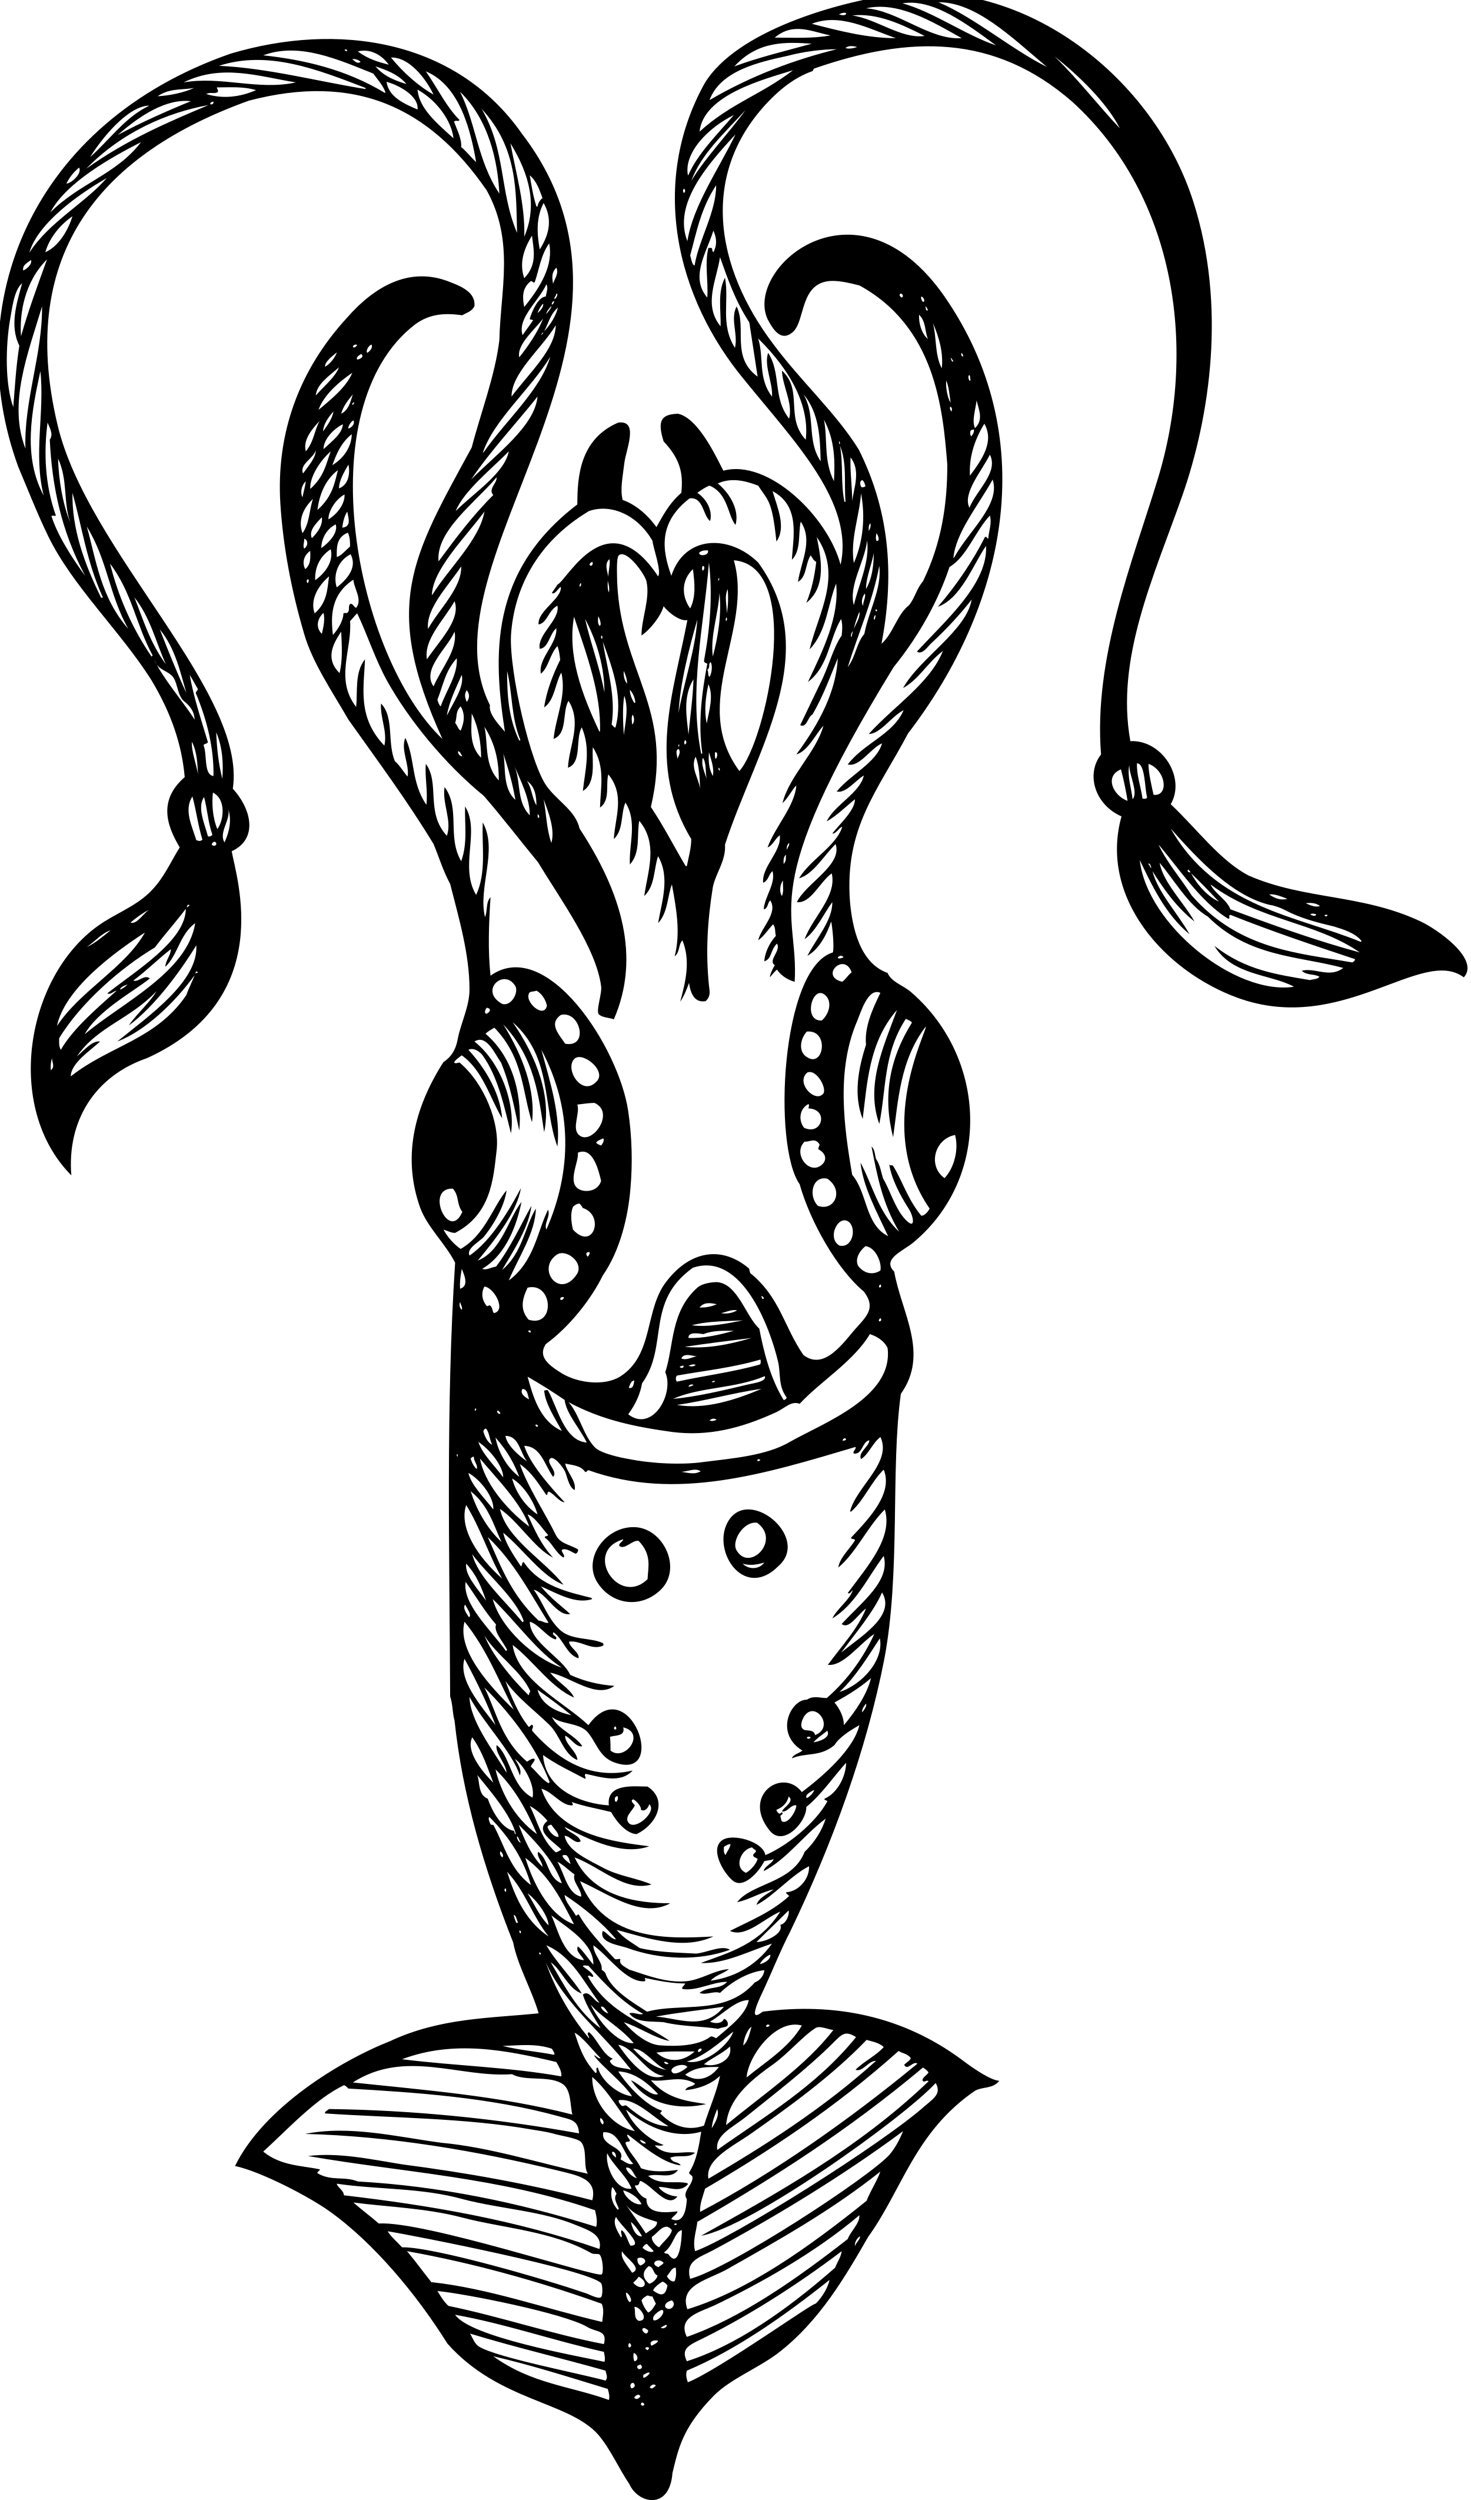 <?xml version="1.0" encoding="utf-8"?>
<!-- Generator: Adobe Illustrator 27.5.0, SVG Export Plug-In . SVG Version: 6.00 Build 0)  -->
<svg version="1.1" id="Layer_1" xmlns="http://www.w3.org/2000/svg" xmlns:xlink="http://www.w3.org/1999/xlink" x="0px" y="0px"
	 viewBox="0 0 266 452" style="enable-background:new 0 0 266 452;" xml:space="preserve">
<style type="text/css">
	.st0{fill-rule:evenodd;clip-rule:evenodd;}
</style>
<g>
	<path class="st0" d="M140.8,283.1c-6,6.1-11.7-2-9.5-7.3C134.6,268,146.8,277.8,140.8,283.1z M138.2,282.5
		c-1.3,0.4-2.6,0.6-3.9,0.2C135.2,283.7,137.2,283.9,138.2,282.5z M133.2,280.3c2.3,4,8.1-1.8,3.7-5
		C134.4,275,132.2,278.7,133.2,280.3z"/>
	<path class="st0" d="M119.5,287.4c-3.7,3.6-9.1,2.7-11.6-1.5c-2.5-4.3,1.7-10,6.9-9.8C120,276.3,123.4,283.6,119.5,287.4z
		 M117.1,285.5c0.1-2.2,0.8-4.4-1.6-6.9c-1.1-0.3-2.5,1.7-3.5,0.9c-0.2-0.5,0.7-0.8,0.7-1.2C105.3,280.5,111.9,290.6,117.1,285.5z"
		/>
	<g>
		<path class="st0" d="M113.8,449.1c-1.9-2.8-3.4-6.3-5.6-8.9c-5.4-6.1-18-6-27.3-16.5c-5.5-8.8-13.3-18.2-21.3-23.9
			c-3.6-2.6-12.4-7.2-17.1-8.2c5.2-10.6,19-19,28.1-22.6c9-4.2,17.9-4.1,26.8-5c-1.2-4.2-3.8-8.6-4.6-12.8
			c-5.3-13.4-9.2-26.8-10.6-40.1c-0.4-1.4-0.3-2.9-0.8-4.4c-0.1-26.1-0.8-52.3,0.9-78.4c-1.7-3.4-5-6.4-6.3-9.9
			c-3.2-8.9-1.3-17.8,4.2-26.4c1.9-1.2,2.4-3.1,2.6-4.3c0.6-2.9,2.1-5.8,2.1-8.8c0-6.4-1.9-12.8-3.5-19.1c-1.3-2.4-2-4.8-3-7.2
			c-4.6-7.6-10-14.9-15.4-22.5c-3-5.2-6.5-10.3-8-15.5c-2.3-7.8-3.8-15.7-4.3-23.5c-0.8-12.8,3.4-24.2,12-33.6
			C67.6,51.9,74,48,81.4,51c2.1,0.8,4.6,1.9,4.4,4.3c-0.4,1-1.4,1.2-2.2,1.7c-2.9-0.4-5.8-0.4-8.6,1.7c-19.5,15.1-10.7,60,5,74.9
			c-11-24.2-5.6-32.7,5.3-52.7c1.7-6.5,4.2-12.9,5-19.4c0.2-9,2.8-17.9-2.3-27.1C77.5,19.2,64.1,13.2,45,18.2
			C18.9,27.6,2.9,45.3,10.4,76.8c5.4,22.9,34.3,48.3,31.7,65.8c3.4,3.7,4.6,9.1-0.2,11.3c0.8,4.7,8.2,26.7-15.3,37.4
			c-9.6,3.3-14.5,11.5-13.7,21.2c-12.2-12.3-8.2-35.8,4.8-45.1c2.9-2.1,6.6-3.4,9.3-6c2.6-2.5,3.8-5.5,5.5-8.2
			c-2.6-4.3-3.7-8.7,0.9-12.7c-0.5-5.8-2.4-11.5-6-17.5c-5.6-8.9-14.3-17-18.7-26.1c-2-4.1-3.7-8.5-5.4-12.5
			C-7.4,55.1,5.6,22.3,41.7,9.7C60.8,4,82.3,6.9,94.4,24.2c28.3,37-18.8,77.2-5.8,103.3c-0.3,1.5,1.5,3.4,2.7,4.8
			c-2.1-13.7-2.9-28.9,13.1-41.1c0-4.9,0.4-11.8,7.4-14.8c3.8-0.5,1.4,4.9,1.1,7.3c-0.3,2.6-0.8,4.8-0.3,6.7
			c2.1,0.7,4.4,2.5,6.1,4.9c1.1-1.9,2.2-4.2,4.5-6.2c0.4-3.7-0.3-6.2-3.2-9.3c-1.2-3.8-0.4-4.9,2.6-5c3.7,0.8,6.9,7.8,8.2,10.3
			c8.1-2.2,18.9,8.3,21.2,17c2.5-11.3-8.4-22.3-17.3-33.3c-12.6-15.1-17.2-35.8-7.3-53.7c5.7-9.5,24-14.7,34.3-16.1
			c23.9-3.1,47,15.2,54.1,37.5c6,18.8,3,38.8-2,53.1c-5.2,14.8-12.1,29.4-9.4,44.4c5.7-0.3,10.1,6.6,7.3,11.4
			c4.6,4.3,8.9,10.2,14.1,12.9c10.1,4.4,20.3,3.3,30.9,8.2c3.1,1.4,11,6.9,8,10.2c-7.6-5.7-21.9,10.6-40.9,3.7
			c-13.2-4.8-25.1-18.1-21-32.8c-4.8-2.1-6.5-7.6-3.7-11.2c-1.4-17.4,5.7-34.9,10.2-49.6c7.2-23.3,3.6-51.1-15.4-68.4
			c-14.1-12.3-29.5-12-46.7-6c-0.2,0.2-0.1,0.4-0.4,0.5c-2.8,1-5.4,2.9-7.8,5.4c-12.5,13-9.8,29.9,0.9,44c4.9,6.6,11.4,12.5,15.4,19
			c5.9,11.8,6.3,23.5,4.1,35.1c2.2-2,2.8-5.3,5-7c1.1-1.4,1.3-2.9,2.5-4.3c3.4-7,4.4-14,4.4-21.1c-0.8-10.2-2.2-24.9-15.9-32.4
			c-1.7-0.4-3.5-0.9-5.3-0.8c-5.4,0.4-4.5,7-6.6,9.1c-2.2,2.1-3.7-0.3-4.7-2.2c-4.3-9.4,16.8-27.5,32.8-2.9
			c16.5,25,10.4,54.6-7.4,77.8c-5.5,10.4-11.5,17-10.5,30.4c0.4,4.5,1.7,11.1,6.8,12.9c0.7,1.7,3,2.3,4.4,3.6
			c13.7,12,14.3,33.4,0.3,45.1c-1.9,1.6-5.8,3-3.5,5.3c1.3,7.4,6.4,14.8,1.2,22.1c-1.9,13.8,0,32.2-3,48c-3.2,16.3-9.3,33.2-17,49.2
			c-1.8,3.5-3,6.6-4.7,10.3c-0.6,1.3-3.3,6.6-0.3,4.2c13.1-1.7,25.3,0.8,35.9,8.6c2.5,1.9,5.4,3.8,6.9,3.9c-1.2,1.5-2.9,1-4.4,1.8
			c-10.9,7.5-13.1,17.8-19.3,26.4c-4.1,7.1-8.8,15.3-16.4,21.1c-3.6,2.7-8.5,4.6-11.5,7.6c-5.7,5.8-6.4,9.5-7.5,14
			C121.1,453.9,115.4,452.7,113.8,449.1L113.8,449.1z M150,412.2c-8.4,6.7-17.2,12.8-25.8,16.4c-0.2,0.7-0.1,1.4,0.2,2.1
			c5.7-2.3,23-14.7,23.1-14.2C148.6,415.4,149.7,413.7,150,412.2L150,412.2z M151,410c0.4-1,1.1-2,1.2-3c-8.4,6.4-18,12.4-26.4,16.4
			c-1.7,0.9-2.5,1.6-1.6,3.5C133,424.1,142.1,417.8,151,410L151,410z M155.5,404.3c-0.5,0.3-1,1.1-0.9,1.8
			C154.8,405.4,155.6,404.9,155.5,404.3L155.5,404.3z M153.3,404.8c0.5-1.4,2.2-2.8,2.1-4.3c-8,6.8-18.1,12.4-26.2,16.3
			c-2.9,1.3-6.7,2.2-5,5.7C133.9,419.1,143.7,412.3,153.3,404.8L153.3,404.8z M156.7,397.9c0.7-1.8,1.9-3.6,2.5-5.3
			c-8.9,7.1-18.6,12.5-27.6,17.6c-3.5,2-8.9,2.9-7.3,7.3C135.1,414.2,146,406.5,156.7,397.9L156.7,397.9z M116.3,434.4
			c-0.2,0-0.3-0.1-0.4,0.2c0,0.4,0.4,0.4,0.6,0.2C116.5,434.7,116.5,434.6,116.3,434.4L116.3,434.4z M117.5,431.6
			c0.4,0.5,0.7,0,1.1-0.3C118.3,430.9,117.7,431.2,117.5,431.6L117.5,431.6z M115.8,433.2c-0.1-0.1-0.1-0.1-0.2-0.2
			c-0.3-0.2-0.9,0.3-0.9,0.5C115.1,434,115.7,433.5,115.8,433.2L115.8,433.2z M160.9,389.5c1-1.2,1.8-2.7,2.4-4.2
			c-10.9,8.1-23.5,15.7-34.3,21.5c-2.6,1.4-5.1,1.9-4.2,5.2C132,410.1,157.4,393.5,160.9,389.5L160.9,389.5z M117.5,429
			c-0.4-0.2-0.8,0.2-1.2,0.4c0.1,0.2-0.1,0.3,0.1,0.5C116.8,429.8,117.3,429.4,117.5,429L117.5,429z M114.5,430.8
			c-0.5,0-0.7,0.6-0.3,1C114.8,431.7,115,431.2,114.5,430.8L114.5,430.8z M167.3,380.7c1.8-1.5,2.9-2.3,1.9-4.1
			c-5.9,6.4-33.5,26.1-42.4,27.6c13.4-7.5,28.5-15.8,41.1-27.9c-0.3-0.4-0.8,0.4-1.1-0.2c0.1-0.6,0.8-0.9,1.1-1.4
			c-0.2-0.4-0.7-0.7-1-0.9c-13.6,11.4-27.1,20-40.8,27.9c-0.2,1.8-0.9,3.5-0.4,5.3C132.5,404.6,159.7,387.5,167.3,380.7L167.3,380.7
			z M115.8,427.5c-0.2,0.1-0.5,0.1-0.6,0.4C115.4,428.8,116.6,428.1,115.8,427.5L115.8,427.5z M110.1,433.9c0.2-0.6,0-1.3-0.2-2
			c-6.9-2.1-13.8-4.3-20.7-5.9C96.1,431,103.2,431.4,110.1,433.9L110.1,433.9z M119,423.2c-0.5-0.2-1.8,0-1.2,0.9
			C118.2,423.9,118.9,423.6,119,423.2L119,423.2z M117.4,424.5c-0.3-0.2-0.5-0.2-0.7,0c0,0.2,0.2,0.3,0.4,0.4
			C117.2,424.8,117.3,424.7,117.4,424.5L117.4,424.5z M114.6,425.4c-0.1,0.5-0.1,0.9,0.1,1.5C115.6,426.8,115.3,425.6,114.6,425.4
			L114.6,425.4z M120.5,420.3c-0.3,0.1-0.6,0.3-1,0.5C119.8,421.2,120.8,420.7,120.5,420.3L120.5,420.3z M86.7,424.3
			c3.4,2,18.1,4.8,22.8,6.1c0.5-0.6,0.1-1.2,0-1.8c-8.1-2.3-16.3-4.2-24.5-6.7C85.5,422.7,85.8,423.8,86.7,424.3L86.7,424.3z
			 M117.2,421.3c-0.3-0.2-0.7-0.6-1-0.3c-0.2,0.3,0.3,0.9,0.7,0.9C117.2,421.7,117.2,421.5,117.2,421.3L117.2,421.3z M121.5,415.9
			c-0.5,0.1-1.4,0.5-1.2,1.2C121.1,418.1,122.5,416.7,121.5,415.9L121.5,415.9z M113.8,423.6c-0.2,0.2-0.2,0.5-0.1,0.8
			C114.2,424.4,114.3,423.9,113.8,423.6L113.8,423.6z M119.9,417.7c-0.1,0-0.2-0.1-0.2-0.1c-0.6,0.2-2,1.2-1.5,1.9
			C118.9,419.7,120.2,418.4,119.9,417.7L119.9,417.7z M163.5,373.3c0.4-0.4,1.1-0.8,1.2-1.2c-0.7-0.9-1.5-0.8-2.2-1.3
			c-11.4,10.2-23.4,18.1-35,24.9c-0.4,1.4-1,2.8-0.9,4.2c13.1-6.9,26.8-16.5,39.3-26.8C165.1,372.5,164.1,374.5,163.5,373.3
			L163.5,373.3z M109.2,425.2c-9-2-17.9-5.1-26.9-6.7c2.7,4,21.8,7.4,27,8.5C109.5,426.4,109.3,425.8,109.2,425.2L109.2,425.2z
			 M115.5,419.6c2.1,0,0.1-2.8-0.8-2.5C115,417.9,114.5,419.1,115.5,419.6L115.5,419.6z M118.6,416.5c-0.2-0.5-0.5-0.9-0.6-1.3
			c-0.3,0-0.6-0.1-0.9-0.2c-0.4,0.2-0.8,0.4-1.1,0.9c0.2,0.7,0.6,1.5,1.2,2.2C117.8,417.9,118.3,417,118.6,416.5L118.6,416.5z
			 M120.7,413.2c-0.3-0.4-0.6-0.6-0.9-0.7c-0.5,0.3-1.5,1-1.7,1.6C119.8,415.4,120.4,414.8,120.7,413.2L120.7,413.2z M122.2,410
			c-0.7-0.1-1.1,1-1.6,1.5c0.2,0.5,0.9,1.2,1.4,0.9C122.3,411.6,122.3,410.9,122.2,410L122.2,410z M81.1,416.9
			c9.3,1.9,18.7,5.1,28.1,6.9c0.7-2.6-1.4-2.1-3-3.1c-4.3-2.5-22-6-27.1-6.5C79.6,415,80.2,416.1,81.1,416.9L81.1,416.9z
			 M118.9,411.4c-0.9-0.4-0.6-1.5-1.6-1.7c-1.3,1.1-1.1,2.2,0.1,3.2C118.1,412.7,118.8,412,118.9,411.4L118.9,411.4z M123.3,403.2
			c-1.3,0.2-1.5,2.8-3.2,4c0.2,0.4,0.6,0.1,0.8,0.4C122.9,410.4,123.3,404.6,123.3,403.2L123.3,403.2z M113.2,414.5
			c0,0.6,0.2,1.2,0.6,1.7C114.6,416.2,113.7,414.5,113.2,414.5L113.2,414.5z M115.5,411.6c-0.4,0.6-0.6,0.7-1,1.1
			C116,414.5,117.8,412.9,115.5,411.6L115.5,411.6z M158.4,372.6c-1.3-0.1-2.4,2.1-3.7,1.6c1.5-1.5,3.8-2.6,5.1-4.1
			c-0.8-0.8-2.1-1-3.1-1.3c-6.2,6.5-14.4,12.4-21.4,17.3c-3.3,2.2-7.8,4.5-7.2,7.8C138,388.1,148.9,381.2,158.4,372.6L158.4,372.6z
			 M120,409.1c-1-1.1-2.7,0.2-0.9,0.8C119.3,409.6,119.8,409.5,120,409.1L120,409.1z M78,412.6c10.3,1.1,20.6,4.8,30.9,7.2
			c0.1-1.1,0.4-2.2-0.1-3.3c-11.8-4.2-23.5-7.4-35.2-9.5C75.2,408.9,76.4,410.6,78,412.6L78,412.6z M112.5,407
			c-0.4,1.2,0.9,2.5,1.8,3.9C116.4,410.1,112.9,408.1,112.5,407L112.5,407z M115.3,408.3c-0.1,0.4,0,1,0.5,1.3
			C117.6,408.9,116.2,407.8,115.3,408.3L115.3,408.3z M121.5,403.2c-1.3-1.7-2.6,0.6-3.6,1.2c-0.2,0.6,0.7,1.7,1.3,1.9
			C119.9,405.3,121.3,404.3,121.5,403.2L121.5,403.2z M118.2,407c-0.3-0.4-0.8-0.8-1.2-1.3c-0.3,0-0.7,0.4-0.8,0.7
			C116.7,406.9,117.8,407.4,118.2,407L118.2,407z M121.9,402.2c0.1,0.1,0.2,0,0.3,0.1c0.1-0.1,0.1-0.1,0.2-0.2
			C122.3,401.9,121.9,402,121.9,402.2L121.9,402.2z M124.2,397.6c-1-1.4,1.3-2.7,1-4.1c-0.3-0.4-0.5-0.3-0.6-0.7
			c1.4-2.2,1.8-4.9,2.2-7.4c-4.5,1.3-9.5-0.5-13.6-4c1.2,3,4.4,5.6,6.8,6.4c-0.6,0.3-1,0-1.6,0.1c2.2,2.2,4.9,0.9,7.3,1.3
			c-1.3,1.1-3,0.3-4.5,0.9c0.5,1.1,1.4,0.6,1.9,1.4c-3.2-0.4-6.6-3.3-9.6-5.6c-0.3,0.3,0.4,0.8,0.4,1.1c-0.1,0.4-0.5,0-0.8,0.4
			c0.4,1.5,2.1,3,2.8,4.6c2.2,0.8,4.5,0.6,6.7,0.3c-1.2,1.8-3.6,0.5-5.4,1.1c2.2,1.8,4.8,0.8,7.1,1.3c0.1,0.1,0,0.1,0.1,0.2
			c-1.5,1.7-3.6,0.4-5.3,0.5c0.7,1.1,2.4,1.7,3.4,1.7c-1.8,2.4-4.6-2.1-6.7-2.8c-0.3,0.2-0.1,0.5-0.4,0.7c-0.2,0.2-0.5,0-0.6,0.2
			c0.4,0.9,1.1,2,2.1,2.3c-0.1,3,3.8,2.5,5.6,2.3c0,0.5-0.9,0.9-1.1,1.4C123.7,402.2,124.1,399.3,124.2,397.6L124.2,397.6z
			 M105.6,414.5c0.6,0.1,2.6,1.3,3.1,0.8c0.3-0.3,0.3-2.1,0-2.5c-2-2.4-34.2-8.7-38.6-9.4c0.5,0.9,1.7,1.9,2.6,2.9
			C78.5,406.2,99.3,412.3,105.6,414.5L105.6,414.5z M154.8,368.3c-1.9-1.2-2.5-0.6-4,0.9c-4.9,4.9-10.7,9.3-15.9,13.5
			c-2.5,2-5.6,3.3-5.2,6C138.3,382.6,147.6,377.2,154.8,368.3L154.8,368.3z M111.4,400.8c-0.7,1.1,0.3,2.7,0.9,3.7
			c0.4-0.2-0.2-0.8,0.1-1.3c0.8,0.5,1.1,2,1.6,2.8C116.7,406.1,112,402.2,111.4,400.8L111.4,400.8z M118.8,401.7
			c-1.9-0.6-4.1-1.1-5.6-3.1c1.3,1.9,2.5,3.5,3.6,5.2C117.6,403.1,118.9,402.7,118.8,401.7L118.8,401.7z M114.1,401.7
			c0.1,0.8,0.8,2.8,2,2.6C115.6,403.4,114.8,402.3,114.1,401.7L114.1,401.7z M108.8,411.2c0.4-0.3,0.2-3.1-0.4-3.6
			c-0.3-0.2-1,0-1.4-0.2c-7.2-4.1-15.9-4.5-23.5-6.5c-6.5-1.7-13.5-1.9-19.6-2.7c1.6,1.4,3.1,2.5,4.6,3.8
			C76.8,401.5,108.1,411.9,108.8,411.2L108.8,411.2z M150.7,367c-0.8,0-2.5-0.9-3.3-0.3c-2.3,1.5-4.9,4.6-7.7,6.6
			c-4.4,3.1-8,6.3-8.4,10.9C138.2,378.5,145.7,373.5,150.7,367L150.7,367z M108.4,406.6c0.6-2.6-2-3.4-4.2-4.3
			c-6.2-2.6-13.6-2.9-20.5-4.7c-7.5-2.1-15.4-1.7-22.8-2.8c0.1,0.7,1.2,1.1,1.3,2.1C77.6,398.7,93.1,401.3,108.4,406.6L108.4,406.6z
			 M112.7,396c0.2,1.2,2.1,2.8,3.3,2.5C115.4,397.2,113.8,396.3,112.7,396L112.7,396z M129.7,381.3c-0.5,1.2-0.9,2.3-1,3.5
			C129.4,383.6,130.1,382.5,129.7,381.3L129.7,381.3z M111.5,396.6c-0.3-0.4-0.4-0.9-0.8-1.2c-0.4,1.4-0.1,2.9,1,4.1
			c0.1-0.1,0.1,0,0.2-0.1C111.7,398.5,110.8,397.6,111.5,396.6L111.5,396.6z M127.3,384.3c0.9-3,2.3-6,2.9-9
			c-1.8,1.7-4.2,2.4-6.3,2.6c0.5-0.9,1.3-0.5,1.8-1.2c-2.7-1.6-5.3-0.2-8-0.6c3,3.5,6.9,3.8,10,4.3c-4.6,1.1-10.5,0.3-13.6-4.3
			c1.5,0.6,3.7,3,4.9,2.5c-2.2-2.4-4.6-4-7.2-4.1c1.8,2.8,5.1,6.2,7.9,7.1c0,0.2-0.5,0.4-0.2,0.6
			C121.8,384.5,124.5,385.3,127.3,384.3L127.3,384.3z M145,366.2c-4.7-1.3-9.7,5.5-10,9.4C138.4,372.8,142.7,370.2,145,366.2
			L145,366.2z M107.6,399.6c-17.3-6-34.6-6.8-51.9-9.8c5.5-0.7,11.4,0.6,17,1.5c11.5,1.5,22.9,3.5,34.4,6.5c1-3.9-2.7-4.5-5.9-5.3
			c-15.2-3.7-30.7-6.3-46-6.7c8-1.6,16.4,0.5,24.6,1.6c8.8,0.8,17.7,3.7,26.5,5.6c-0.9-1.3,0-4.5-1.3-5.8c-0.8-0.7-3.9-1.1-5.1-1.5
			c-1.1-0.3-2.6-0.5-3.8-0.7c-11.9-2.1-25.5-2.1-37.3-2.9c-0.2-0.3,0.5-0.6,0.7-0.8c15.1,0.2,30.2,1.7,45.2,4.4
			c-0.1-2.6-1.8-2.5-3.7-3.1c-12.4-3.4-25.8-4.3-38-5c-0.3-0.3-0.6-0.6-0.8-0.6C57.1,379.4,52,385,47.6,389
			c3.2,2.6,6.9,2.5,10.2,3.2c0.2,0.2-0.5,0.4-0.4,0.7c2.5,1.5,4.9,0.5,7.3,1.5c14.4,0.8,28.8,3.7,43.1,8.2
			C108.1,401.6,107.8,400.5,107.6,399.6L107.6,399.6z M109.8,389.3c-0.4,2.1,1.4,6.8,4.4,6.4C113.4,393.5,110.9,391.5,109.8,389.3
			L109.8,389.3z M113.2,391.9c0.1,0.8,1.3,1.8,2,1.9C114.6,393.3,114.3,391.7,113.2,391.9L113.2,391.9z M114.5,391.2
			c-2-2.1-2.4-5.9-5.4-5.7c-0.6,2.6,4.2,2.6,3.1,4.9C113,390.8,113.7,391.5,114.5,391.2L114.5,391.2z M111.9,379.7
			c-0.1,0.3,0.1,0.6,0.5,1c0.3,0.2,0.6-0.2,0.9,0c2.5,2.1,5,3.7,7.6,3.7C118,382.8,115,379.3,111.9,379.7L111.9,379.7z M138.5,366.3
			c0.2,0.3,0.5,0.1,0.7-0.1C138.9,365.9,138.7,366,138.5,366.3L138.5,366.3z M115.7,386.9c0.2,0.4,0.7,0.8,1.1,0.6
			C116.6,387.2,116.1,386.9,115.7,386.9L115.7,386.9z M135.9,366.4c-0.9,0.7-1.4,2.3-1.5,3.4C135.3,369.1,135.6,367.4,135.9,366.4
			L135.9,366.4z M130,373.7c-2.1,0-4.1-0.1-6.1,1.4C125.8,376.4,128.2,376.1,130,373.7L130,373.7z M132,370c-1.4,1.3-3.2,2-4.7,3.2
			C129.2,373.9,132.6,372.6,132,370L132,370z M110.8,389c-0.4,0.3,0.3,0.9,0.5,1c0.1,0.1,0.1,0.1,0.1,0
			C111.4,389.7,111.3,389.1,110.8,389L110.8,389z M132.6,367.3c-2.1,1.7-5.5,4.7-8.4,5.4C127,373.5,131.7,370,132.6,367.3
			L132.6,367.3z M107.1,375.5c-0.1,4.1,3.2,8.8,7.7,9.8C112.3,382.2,110.1,378.1,107.1,375.5L107.1,375.5z M135.4,361.6
			c-2.4,0-4.7,2.6-7,3.9c0.8,0.4,2.2,0.4,2.5-0.5c0.6,0.1,0.9,0.9,0.6,1.3c-0.5,0.3-1,0.2-1.6,0.5c-3.3-0.5-6.6-0.4-9.9-1.2
			c-1.9-0.2-5,0.2-6.2-1.6c0.9-0.3,1.7,0.4,2.5,0.1c-3.8-2.1-6.7-5.2-9.9-8.7c-0.3,0-0.9-0.2-1,0.1c0.6,0.5,1.6,1,1.9,1.8
			c-0.3,0.4-0.6-0.4-1,0c3.7,6.7,10.5,8.6,14.8,11.7c-2.7-0.5-5.5-2.5-8.3-3.4c1.8,2,4.3,4.1,6.7,4.2c2.9,0.2,6.8,0.1,9-1.6
			c0.4-0.1,0.7,0.2,1,0.3C131.8,366.5,134.9,364.3,135.4,361.6L135.4,361.6z M121.5,374.6c0.5,0.8,2.3-0.4,2.8-0.9
			C123.7,372.8,120.9,373.7,121.5,374.6L121.5,374.6z M126.9,370.5c-0.3-0.4-0.9,0.2-0.6,0.5C126.5,371,126.8,370.8,126.9,370.5
			L126.9,370.5z M125.6,370.9c-2.1,0-4.9-0.1-6.9,0.2C120.9,373.1,123.7,372.7,125.6,370.9L125.6,370.9z M111.8,369.7
			c2,2.9,5.2,6.9,8.3,5.6C116.9,375.1,114.6,370,111.8,369.7L111.8,369.7z M108.8,356.1c0.3,0.3,0.5,0.3,0.7,0.7
			c1,3,5.2,5.4,7.5,6.9c6.3-1.7,14.2,0.8,19.5-5.3c0.9-0.3,1.7-1.3,1.7-2.2c-2.8,0.3-5.8,2-8,4.1c-1.2-0.4-2.5,0.5-3.7,0
			c1.7-1.3,3.6-0.5,5-2c-2.7,0-5.4,1.7-8.1,1.3c-0.2-0.4,0.4-0.6,0.5-1c-2.5,0-4.9-0.5-7.3-1c0,0.2,0.2,0.4,0,0.6
			c-3.3,0.3-6.6-4.6-9.3-6.5C107.3,353.4,109,354.7,108.8,356.1L108.8,356.1z M114.5,370.4c1.6,1.8,4,3.6,6,3.8
			C118.5,373.5,116.5,370.3,114.5,370.4L114.5,370.4z M120.1,372.8c0,0.3,0.5,0.5,0.8,0.3C120.6,372.8,120.3,372.7,120.1,372.8
			L120.1,372.8z M107.4,371.6c0.4,0,0.8,0.7,1.2,0.5c-1.6-1.6-3.2-3.8-4.7-4.6c0.8,2.4,1.5,4.8,3.8,7.3c0.5-0.2-0.2-0.9,0.4-1
			c0.7,2.5,3.7,4.9,6.2,5.2C112.6,376.4,108.9,373.7,107.4,371.6L107.4,371.6z M130.9,362.8c-4,0.6-8.7,1.1-12.3,1.8
			C122.5,364.8,127.3,367.3,130.9,362.8L130.9,362.8z M108.6,382.9c-0.2,0.4,0,0.9,0.4,1.2C109.4,383.7,108.9,383.1,108.6,382.9
			L108.6,382.9z M139.3,353.4c-0.5,0.1-1.6,1-1.9,1.7C138.1,355,139.4,354.3,139.3,353.4L139.3,353.4z M139.6,351.4
			c-4.3,1.4-8.6,3.7-12.9,3.5c5.2-1.9,10.7-3.4,14.4-9.3c-3,1.3-6.3,4.8-9.1,3.5c3.3-1.7,7.4-3.3,10.7-6.3c-0.2-0.3-0.7-0.5-0.5-0.7
			c2.1-0.1,4.2-2.3,4.1-4.7c-3.3,1.7-6.4,5.4-9.5,7c0.4-1.3,1.9-1.9,3.1-2.8c-2.3,0.5-4.5,1.9-6.6,2.3c2.7-3.5,10-3.4,12.2-9.1
			c1.9-1.8,3.2-4,3.8-6c-4.2,3.2-7,7.3-11.2,9.5c0.1-0.9,1.5-1.3,1.8-2.2c-0.6,0.3-1.1,0.2-1.7,0.4c-1,2-3.8,5.1-5.7,3.5
			c-1.7-1.4-4.2-5.7-1.9-7.3c1.8-1.3,7.4,0.2,7.8,2.7c3.8-1.6,9-5.7,11.2-9.7c0-0.3-0.6-0.1-0.5-0.5c2.5-1.1,3.9-4.3,3.9-6.5
			c-2.1,2.3-4.4,5.7-7.2,8c0.1,2.6-4,7.2-6.5,4.4c-5.4-6.4,2.2-11.7,5.7-7.1c4-3,9.4-7.8,10.4-12.1c-1.4,0.8-3.6,2.1-4.5,3.6
			c-2.6,2.2-5.1,1.3-7.7,2.4c0.2-0.7,1.3-0.9,1.9-1.4c-5.2-3.2-2-9.3,0.8-9.2c1.2-0.8,2.4-0.3,3.6-0.3c3.8-3.3,6.7-7.4,8.6-11.6
			c-2.7,1.8-5.6,5.9-8.4,5.6c2.4-3.3,5.5-6.6,6.9-10.2c-1.5,1.1-3.1,3.9-4.4,2.8c3.9-4.2,8.8-7.8,7.6-12.3
			c-2.8,3.7-5.1,8.8-9.3,11.3c0.9-1.8,3.2-3.4,3.7-5.1c-0.3,0.2-0.5,0.8-0.9,0.5c3.7-5,8.2-10,6.7-15.1c-3.2,3.2-5.1,7.7-8.4,10.5
			c0.2-1.7,2-3.3,3-4.9c0-0.4-0.7-0.1-0.7-0.5c3.5-3.7,7.6-8.1,5.9-12.3c-2.2,2.1-3.6,5.6-5.9,7.6c-0.1-0.1-0.1,0-0.2,0
			c1.1-4.5,7.7-8.9,5.5-13.5c-1.5,1.2-2.1,3.1-3.5,4c-0.6-1.2,1.5-2.3,1.5-3.4c-1.3,0.2-1.2,2.6-2.8,2.4c-0.3-0.4,0.5-0.8,0.3-1.2
			c-16.2,4.8-32.4,9.9-48.3,4.2c-0.2,0-0.4,0.5-0.6,0.3c-0.8-1.2-2.4-1.2-3.6-1.5c0.3,1.6,2.1,3.2,1.7,4.8c-1-0.5-1.3-2.3-1.7-3.3
			c-0.4-0.9-2.1-3-2.7-2.4c-0.9,0.7,1.5,2.4,0.5,3.3c-1.6-2.3-2.2-5.5-5.2-5.6c1,3.2,4.5,7.2,7.3,10.2c-0.9,0-1.9-1.5-2.8-1.9
			c-0.4-0.1-0.2,0.6-0.5,0.6c-1.4-2-2.6-4.1-4.8-5.6c1.4,4.1,4.6,8.9,6.5,12.8c0.8,1.6,2.4,1.7,4,2.6c0.1,0.3-0.1,0.7-0.4,0.8
			c-0.8-0.3-1.7-1.1-2.5-0.7c-0.1,0.5,0.7,1,0.3,1.4c-1.4-0.8-2.2-2.9-3.4-3.6c0-0.4,0.6-0.2,0.6-0.5c-1.1-1.2-2.4-3.3-3.7-3.7
			c1.2,2.6,2.3,5.3,4.6,7.8c-3.3-1.6-6.3-6.6-9.6-8.8c1.2,5.4,7.8,9.1,11.5,13.7c-3.8-1.4-7.1-6.2-10.9-9.4c0.4,2,1.9,4.1,3.2,6.1
			c0.3-0.2,0.1-0.7,0.5-0.8c2.9,4.4,8.3,5.5,12.3,6.5c-0.1,0.1,0,0.1,0.1,0.2c-3,1-6.3-1-9.3-2.3c1.7,2.1,3.9,3.7,5.3,5
			c-2.4,0.5-4.3-3.8-6.6-4.4c1.7,2.3,2.6,5.4,4.9,7.4c2.1,1.8,5.4,1.2,7.7,2.3c-0.1,0.1,0.1,0.3,0,0.4c-2.1,1-4.1-1-6.2-0.7
			c0,1,2,2,1.7,3c-2.1-0.6-2.7-3.4-4.5-4.7c-0.5,0.6,0.9,0.7,0.4,1.3c-1.5-0.3-3.1-2.8-4.7-3.2c0,3.7,6,6.6,7.3,9.6
			c2.6,1.2,5.3,1.8,8,2c-3.3,2.4-7.8-1.6-11.6-2.4c1.2,1.6,3.6,2.9,4.3,4.5c-4.2-1.8-7.4-6.7-11.1-9.5c0.9,6.4,9.4,10.4,13.7,14.5
			c7.4-10.2,14.8,10.5,4.6,6.7c-2.7-1-3.2-3.7-4.8-5.5c-1.6-1.7-4.8-1.3-6.4-2.7c1,2.2,4.2,3.3,5.5,5.3c-1.1,0.3-2.1-1.5-3.1-1.9
			c-0.1,1.5,2.2,2.9,2.2,4.4c-2.5-1-3.1-4.5-5.1-6.4c-2.8-2.7-5.9-5-7.9-7.9c1,2.7,2.2,5.8,4.2,8.3c0.2,0.1,0.5-0.6,0.7-0.3
			c0.3,0.4-0.3,0.7,0,1.1c5.7,6.4,11.6,8.6,18.1,7.1c-2.2,2.4-5.7,1.2-8.5,0.6c-0.4,0.3,0.2,0.6-0.1,0.9c-2.6-1.4-5.1-2.5-7.6-4.3
			c0.4,6.3,7,8.8,11.9,9.1c-0.5-4.1,4.7-3.4,7-3.4c3.8,2.5,1.6,6.9-2,8.6c-1.8-0.1-3.6-2.2-4.6-4c-2.4-0.6-4.8-1-7.1-1.8
			c0.1,0.3,0.3,0.4,0.1,0.6c-2,0.1-3.6-2.5-5.6-3c2.8,8.4,13.3,9.6,19.5,10.4c-4.8,1.7-10.5-1-15.3-3.5c0.4,0.9,2.6,1.4,2.9,2.6
			c-1,0.6-1.9-1-2.9-1c0.5,2.7,4.2,4.3,6.8,5.7c2.9,1.6,6.5,2,8.9,3.1c-4.8,1.4-9.3-3.2-13.9-4.9c3.4,7.3,11.6,8.3,17.3,8.3
			c-5.1,2.8-11-1.6-16.3-4c4.4,11.1,16.4,10.4,24.1,10c-5.4,2.5-11.7,0.4-17.5-1.2c1.2,1.5,2.9,2.4,4.2,3.3c3.4,0.8,6.8,0.8,10.2,1
			c2-0.2,4.6-1.6,6.1-0.7c-5.7,2.1-12.7,1.8-18.5-0.3c-1.3-0.5-5.3-0.9-4.5-3.1c0.7,0.2,1.6,1.6,2.4,1.5c-2.6-3.1-6.1-5.9-9.3-8
			c0.1,1.3,1.3,2.4,2,3.7c0.2,0.2,0.4-0.4,0.6-0.1c1.6,2.8,4,5.3,6.5,8c0.4,0.1,0.7-0.1,1,0c-0.4,0.9,0.8,1.4,1.6,1.9
			c3.4,1.1,6.7,2.4,10.2,2.1c2.7-0.2,5.1-2,7.8-2.2c-0.9,0.8-2.3,1-3.3,2.1C132.1,357.6,136.4,355.9,139.6,351.4L139.6,351.4z
			 M141.1,348c1.1-0.2,1.7-1.9,1.5-2.6c-1.9,1.9-3.9,3.8-5.8,5.7C138.1,351.2,141.8,349.7,141.1,348L141.1,348z M114.1,374.2
			c-5.1-6.7-12.1-11.9-15.4-19.4c1.6,4.6,4.3,9.5,7.8,13.7c0.2-0.3-0.6-0.8,0-1.1c1.4,1.1,2.5,4.1,4.3,4.8c-0.2,0.2-0.5,0.2-0.5,0.5
			C110.9,374,112.8,373.8,114.1,374.2L114.1,374.2z M101.9,376.9c-2.3-1.8-6.9-0.5-9.3-1.9c-9.5,0.7-19.3-4.6-28.8,1.5
			c13.2,1.4,26.4,2.4,39.7,5.8C103.1,380.8,103.3,378,101.9,376.9L101.9,376.9z M106.8,362.4c1.3,2.8,4.7,7.1,7.8,7
			C112.2,366.5,108.8,364.8,106.8,362.4L106.8,362.4z M101.5,375.4c0.1-0.9-0.4-1.7-0.9-2.6c-9.3-2.2-18.6-4-27.9-0.5
			C82.3,373.5,91.9,373.7,101.5,375.4L101.5,375.4z M105.4,360.6c1.2-0.9,1.9,1.2,3,1.5c-3-4-5-8.4-9.6-10.4c1.7,3,4.8,6.1,6.4,8.7
			c-2.4-0.7-3.8-4.5-5.6-5.6c2.3,3.9,4.8,8.9,9,11.9C107.5,364.8,106,362.7,105.4,360.6L105.4,360.6z M108.7,362.8
			c-0.1,0.4,0.9,1.2,1.3,1.2C109.7,363.6,109.2,362.6,108.7,362.8L108.7,362.8z M137,336.1c-0.3-0.3-0.6-0.2-0.8-0.6
			c-0.1-0.3,0.5-0.6,0.5-0.8c0-0.3-0.4-0.3-0.7-0.7c-2,0.3-3.4,3.6-1.1,4.6C135.8,338.1,136.8,336.9,137,336.1L137,336.1z
			 M100.2,371.5c0.2-0.3-0.2-0.7-0.4-1.1c-3-1-5.9-0.6-8.9-0.5C94.1,370.7,97.2,370.9,100.2,371.5L100.2,371.5z M144,326.4
			c-1-0.2-1.6,1.3-2.6,1.1c0.2-0.7,2.4-1.8,1.2-2.7c-0.2,1.1-1.1,2-2.2,2.4c0,0.2,0.2,0.5,0.5,0.7c0.2,0.1,0.3-0.3,0.6-0.2
			c0.1,0.3-0.2,0.4-0.4,0.6c0.1,0.3,0.1,0.7,0.3,1C142.5,329.9,144,327.4,144,326.4L144,326.4z M147.2,323.6
			c-0.5,0.3-1.8,0.9-1.3,1.5C146.3,324.9,147.2,324.1,147.2,323.6L147.2,323.6z M132.1,333.4c-0.4,0-0.7,0.2-1.2,0.5
			c0,0.5-0.1,1,0.3,1.5C131.4,334.8,132,334.2,132.1,333.4L132.1,333.4z M156.6,308c-0.4,0.5-0.8,1.1-0.7,1.6
			C156.2,309.2,156.8,308.5,156.6,308L156.6,308z M157.5,303.4c-2.2,1.9-4.6,3.3-6.6,4.4c1,1.2,1.7,2.7,1.7,4.1
			C154.7,309.4,156.8,306.3,157.5,303.4L157.5,303.4z M99.7,346.3c1.2,2.5,2.2,7.7,5.9,8.1c-0.3-0.8-1.6-1.6-1.1-2.5
			c0.8,0.6,2,2.4,2.8,3.3C107.4,351.3,102.4,348.4,99.7,346.3L99.7,346.3z M149.6,312.9c-0.7,0.6-1.7,1.2-2.5,2.1
			C148,314.9,150.3,314.2,149.6,312.9L149.6,312.9z M146.3,309.5c-1,0.4-1.8,2.4-1.2,3c0.5,0.7,2-0.1,2.3,1.2
			C150.6,312.4,148.2,308.6,146.3,309.5L146.3,309.5z M145.9,314.1c0,0.3,0.5,0.4,0.7,0C146.4,314,146.2,313.9,145.9,314.1
			L145.9,314.1z M159.1,296.2c-2.1,3.2-4.3,6.9-7.3,9.7C155.9,304.6,159.9,300.1,159.1,296.2L159.1,296.2z M95,335.9
			c1.2,3.9,4,10.3,8.8,12C101.6,343.7,99.5,339.2,95,335.9L95,335.9z M97.6,353c-0.3,0,0.1,0.6,0.2,0.3
			C97.7,353.3,97.9,353.1,97.6,353L97.6,353z M159.5,287.9c-1.5,3.5-4.9,7.5-7.4,10.9C155.4,296,162.1,292.2,159.5,287.9
			L159.5,287.9z M91.7,338.4c1.2,3.8,3,8.7,7.5,11.7C96.2,346.3,95.1,342.1,91.7,338.4L91.7,338.4z M105.1,342.9
			c0.1-1.3-1.7-2.7-1.2-4c-1-0.7-2.2-1.9-3.1-2.3C102.1,338.8,102.6,342.4,105.1,342.9L105.1,342.9z M95.4,342.3
			c1.2,1.9,2.1,4.1,3.8,5.8C99.1,346.2,96.9,343.4,95.4,342.3L95.4,342.3z M113.7,329.6c1.3,1.4,5.2-2.2,3.7-3.4
			c-0.2,0.7-0.8,1.4-1.5,1c0.1-0.6-0.8-1.6-1.4-1.9c-0.6,0.3,0,0.7,0.3,1.1C114.3,327.5,112.8,328.5,113.7,329.6L113.7,329.6z
			 M94,349c-0.2,0.2,0,0.6,0.2,0.5C94.2,349.3,94.2,349.1,94,349L94,349z M93.8,329.9c0.9,2.4,2.3,5.7,4.3,7.6
			c0-0.9-1.1-1.8-0.8-2.7c1.9,1.2,1.7,4.8,4.3,5.7C100.2,336.5,97.1,333.2,93.8,329.9L93.8,329.9z M92.9,346.2
			c0.1,0.5,0.2,0.9,0.5,1.5c0.1-0.1,0.2-0.1,0.3-0.1C93.4,347.2,93.4,346.3,92.9,346.2L92.9,346.2z M102.4,335.4
			c-0.2,0-0.5-0.1-0.7,0.1c0.1,0.5,1.1,1.3,1.5,1.5C102.9,336.4,103,335.9,102.4,335.4L102.4,335.4z M88.5,328.5
			c-0.3,0.2,0,0.9,0.2,1.3c0.2,0.3,0.4-0.1,0.6,0.3c1.9,3.5,2.9,7.9,6.7,10.7C94.8,336.4,92.2,332.2,88.5,328.5L88.5,328.5z
			 M111.7,324.8c-0.2-0.2-0.3,0.1-0.5,0.2c0,0.3-0.1,0.6,0.2,0.8C111.7,325.5,111.8,325.2,111.7,324.8L111.7,324.8z M99,329.2
			c-0.9-1.1-2.1-2.1-3.2-2.7c1.4,2.7,2,6,4.7,8.4c0.4-0.1,0.7-0.3,1-0.5C100.1,332.9,96.6,331.1,99,329.2L99,329.2z M91.4,341.4
			c-0.4,0.2,0,0.8,0.1,0.6C91.5,341.8,91.6,341.6,91.4,341.4L91.4,341.4z M99.7,329.9c-0.2,0-0.6,0.1-0.7,0.4c0.2,0.7,1.2,1.9,2,1.8
			C101,331.3,100.3,330.8,99.7,329.9L99.7,329.9z M112.7,312.3c0.4,1.6-1.3,1.4-2.4,1.7c0.1,0.8,0.1,1.7,0.1,2.5
			C113,318.6,116.9,313.3,112.7,312.3L112.7,312.3z M89.6,319.9c0.9,3.9,3.3,8.7,7.5,11.7C95.3,327.5,93.3,323.5,89.6,319.9
			L89.6,319.9z M93.5,332c-0.1,0.3,0.3,1.2,0.7,1.1C93.8,332.7,93.8,332.1,93.5,332L93.5,332z M90.5,334.7c-0.2,0.4,0,0.8,0.3,1.1
			C91.2,335.6,90.8,334.9,90.5,334.7L90.5,334.7z M86.3,320.9c0.5,1.3,0.1,3.6,1.9,4.3c0.6,1.8,2.4,5.4,4.7,5.8
			c0.2,0.2,0.1,0.6,0.4,0.6C92.3,328,88.8,324,86.3,320.9L86.3,320.9z M111.3,312.1c-0.3,0.2-0.4,0.4-0.1,0.6c0.1,0,0.1-0.1,0.2,0
			C111.5,312.5,111.4,312.3,111.3,312.1L111.3,312.1z M87.6,305.1c2.2,4.4,3,9.4,7.7,13.4c0.5-0.3,1.2-0.8,1.4-0.4
			c-0.1,0.5-0.6,0.8-0.7,1.3c1.2,1.1,2.1,2.4,3.2,3c0.1-0.1,0.1-0.1,0.2-0.2C97.1,316.3,93,310.5,87.6,305.1L87.6,305.1z M93.1,318
			c0.6,1,1.3,2,0.9,3c-1.4-4.3-6.5-9.4-9.1-14.2c0.1,4.3,4.1,9.4,6.7,13.7c-0.1-1.7-2.1-3.5-1.8-5c2.5,1.9,2.6,7.5,6.5,9.5
			C96.8,322.8,94.8,319.2,93.1,318L93.1,318z M97.2,305.5c0.8,3,3.9,4.1,6.1,4.6C101.4,308.5,99.3,307,97.2,305.5L97.2,305.5z
			 M245,173.4c-7.5-2.5-15-5-22.5-8c-0.5,0.1,0.1,0.7-0.4,0.7c-4.9-2.9-9.3-9.6-12.6-13.4c1.4,3.1,4.1,6.2,6,9.2
			c8.7,9.9,19.4,10.4,29,12.1C244.8,173.9,245.1,173.6,245,173.4L245,173.4z M222.5,164.4c7.8,2.9,15.6,5.7,23.4,7.8
			c-8.1-5.6-18.2-5.7-27-12.3C219.6,161.5,221.8,162.6,222.5,164.4L222.5,164.4z M85.4,314.1c-1.2,2.4,1.5,5.9,3.8,8.2
			C88.1,319.5,87.3,316.8,85.4,314.1L85.4,314.1z M218.4,165.7c-3.5-2-6.2-6.8-8.7-9.7c0.6,3.5,4.3,7.1,6.3,10.6
			c-3.2-2.5-5.6-5.9-7.6-9.1c1,3.9,4.5,7.5,6.7,11.4c-4.5-3.7-6.9-9.1-9-13.4c1.3,11.6,17.2,24.5,27.9,22.9
			c-4.2-2.3-11.2-2-14.4-7.4c5.7,4.5,11.5,5.2,17.3,6.2c0.5-0.2,1.3-0.1,1.7-0.6c-1-0.6-2.3-0.2-3.2-1.1c2.5-0.6,5,1.4,7.5-0.5
			C234.8,172.8,225.8,173.1,218.4,165.7L218.4,165.7z M152.4,260.5c0.2-0.1,0.5,0,0.6-0.3C152.8,259.8,152.3,260.2,152.4,260.5
			L152.4,260.5z M246.1,170.3c0.1-0.1,0.1-0.2,0-0.3c-1.2-1.4-3.3-2-4.9-2.5c-2.9-0.7-5.9-1.4-8.9-3c-0.8-0.4-1.9-0.8-2.7-0.9
			c-6.6-1.6-12.5-7.7-17.9-13.8C219.9,164.2,234.7,165.6,246.1,170.3L246.1,170.3z M107.7,261.8c1.2,1,4.3,1.7,6.1,2
			c4,0.8,9.5,1.1,13.6,0.5c4.7-0.6,11.2-1.1,15.4-3.6c6.2-3.5,18.8-8.1,17.7-17c-0.7-1.4-2-2.1-3.2-2.5c-3,5-8.9,8.5-12.7,12.6
			c-1.5-0.6-2.7,0.8-4.2,1.5c-6.5,3-12.4,4.4-18.8,3.6c-6.5-0.9-12.7-2.1-18.8-5.4C104.8,255.7,105.5,259.7,107.7,261.8L107.7,261.8
			z M89.1,289.1c1.4,5.2,7.5,10.8,12.5,12.4C97.1,298.6,93.5,293.4,89.1,289.1L89.1,289.1z M84,293.2c-1.4,5.2,4.6,11.7,8.9,15.9
			C90.2,303.9,88,298.1,84,293.2L84,293.2z M95.6,306.5c0.1-0.2,0.1-0.5,0.3-0.7c-1.6-3.7-6.2-6.6-8.3-10.1
			C89,299.2,92.6,303.6,95.6,306.5L95.6,306.5z M84,299.9c-1.2,3.8,2.9,8.4,5.6,12C88.1,307.9,86.1,303.8,84,299.9L84,299.9z
			 M136.9,264c0.2,0.3,0.4,0.1,0.6,0C137.3,263.8,137.2,263.7,136.9,264L136.9,264z M240,165.4c-0.1,0-0.3-0.1-0.5,0.1
			c0.2,0.2,0.3,0.2,0.3,0.2C240.1,165.5,240.1,165.5,240,165.4L240,165.4z M236.9,165.3c0.3,0.2,1,0.5,1.1,0
			C237.7,165.2,237.3,165.1,236.9,165.3L236.9,165.3z M236.1,163.3c0.9,0.4,1.8,0.8,2.6,0.5C237.9,163.2,237,163.2,236.1,163.3
			L236.1,163.3z M159.2,238.3c-0.2,0.2-0.4,0.4-0.2,0.6C159.3,238.9,159.5,238.6,159.2,238.3L159.2,238.3z M113.6,200.9
			c0.7,4.7,0.8,9.5,0.4,14c-0.4,4.9-1.8,11.1-5,15.7c-2,4.1-5.9,9.2-10.3,12.4c-1.5,2.3,0.5,3.8,2.9,5.3c3,1.8,7.7,2.3,10.5,0.6
			c6.2-3.9,4.4-12.1,8.4-17.2c4.2-5.5,9.9-6.6,14.9-2.4c0.2,0.3,0.1,0.6,0.3,0.9c5.4,4.4,6.1,9.8,9.6,14.8c3.2,2.4,6.1-0.8,8.5-3.7
			c2.3-2.9,5-4.4,2.4-7.8c-4.8-4-9.7-12.6-11.6-19.4c-4.9-6.9-3.4-39.1,6-41.9c0.3-0.9-0.1-4.8-0.3-5.6c-0.7,2.1-2.1,5-4.3,6.2
			c1.6-3.1,4.6-6.5,4.5-9.7c-1.5,2-2.9,5.2-5,6.7c1.4-3.9,5.9-7.8,4.9-11.9c-2.2,1.6-3.8,5.5-6.3,5.2c1.6-3.4,8.3-6.7,7-10.5
			c-2.3,2.3-4,5.4-6.6,6.2c1.9-3.3,6.7-5.8,7.8-9.3c-0.5,0-1.1,1.3-1.8,1.2c1.5-1.9,4.1-4.2,4.1-6.2c-1.5,1.2-3.3,3-5.1,4
			c1.3-2.9,6.1-5.2,6.7-8.3c-1.6,1-3.3,3.3-4.9,2.9c2.4-3,7.2-5.2,8.2-8.7c-2,0.8-4.1,4.4-6.2,3.8c3-3.9,8.2-5.4,10.1-9.8
			c-2.2,1.1-4.2,4.3-6.3,4.3c4.5-5,11.1-9.2,13.4-15c-2.8,2.1-4.3,5.1-7.2,6.7c3-5.4,11.5-10.4,12.4-16c-2,2.6-4.7,5.5-7.2,7.8
			c-0.7,0.6-1.7,2.3-2.7,1.6c5.4-5.8,12.9-12.4,12.5-19.1c-2.3,3.3-4.5,9.5-8.7,11c3.3-3.8,6.4-8.4,8.5-12.6
			c0.3-0.2,0.4,0.3,0.6,0.3c0.1-1.4,0.7-2.8,0.3-4.2c-2.7,2.9-4.2,7.5-7.3,9.3c-2,6-5.4,12.3-10.1,18.1
			c-25.2,41.1-17.1,43.5-17.9,56.9c-1.1-0.3-2.4-1-3.2-2.2c-0.5,0.4-1,1.1-1.3,1.4c0.1-0.7,0.5-1.5,0.9-2.2
			c-1.3-0.9,1.2-2.6,0.4-3.9c-1.2,1.1-0.9,2.8-2.3,3.2c0.1-1.5,0.9-3.3,2.1-4.6c-0.2-0.7,0-1.4-0.5-2.1c-1.1,1.2-1.7,2.2-2.7,2.9
			c0.6-2.4,3.6-4.9,2.2-7.2c-0.5,0.3-0.4,1.5-1.2,1.6c0.2-2.4,2.2-4.6,1.6-6.9c-0.7,0.5-0.7,1.7-1.7,2.1c-0.3-2.9,3.4-5.7,3-8.6
			c-0.9,0.7-1.3,1.9-2.2,2.2c1.4-3.8,4.9-7.4,5.2-11.2c-0.8,0.8-1.5,2.3-2.5,3.2c1.2-4.9,6.1-9.2,7.4-14c-1.4,1.5-2.8,4.6-4.9,5.2
			c4.3-5.8,7.2-11.5,7.5-17.4c-1.3,3.1-2.6,6.8-4.6,10.2c-0.8,0.3-1,2.5-2.2,1.9c1.2-2.5,2.4-5,3.6-7.5c1.6-3.1,2.3-6.4,3.9-8.7
			c0.1-1,0.2-1.9-0.1-3c-2.2,3.7-2.2,8.5-6,11.4c2.8-5.9,5.7-11.8,5.1-17.8c-1.5,3.7-1.7,8.7-4.8,11.9c1.6-6.6,6-13.4,1.3-20.3
			c0.7,3.6,1.9,8.9-1.9,11.9c1-2.4,1.5-4.9,1.8-7.4c-0.6-0.4-0.6-0.6-1-1.2c-1,1.5-0.7,3.9-2.3,4.8c0.5-3.6,2.8-7.4,0.5-10.9
			c-0.5,2.2,0.1,5.2-1.6,6.9c0.2-4,1.6-9.7-3.5-12.4c0.9,3,2.5,6.6,0.7,9.1c-0.8-7.6-1.5-7.3-3.3-10.1c-2.4-0.9-4.8-1.5-7.3-0.4
			c2.5,2.1,3.9,5.1,3.2,7.5c-1.4-1.6-1.3-5.7-4.7-7.1c-0.8,0.3-1.5,0.8-2.2,1.3c1.8,1.2,2.8,3.4,2.3,5.1c-1.3-1-1.2-4.4-3.7-4.1
			c-5.7,4.4-5,9.3-3.3,14c2.4-7.4,10.5-7.5,15.7-2.4c11.9,16.4-0.4,33.8-6,51c0.2,2.9-1.7,5.2-2.2,7.7c-1,6.3-1.3,11.7-0.7,17.8
			c0.1,0.9,0.4,1.9-0.6,2.8c-2.2,0.4-2.8-1.8-3-3.3c-0.4,1.1-0.9,2.4-1.6,3.4c1-3.7,1.9-7.4,0.4-11.1c-0.8,0.9-0.4,2.1-1.4,2.9
			c1.1-4.3,0.3-8.6-0.5-13c-0.8,2-0.7,5.1-2.5,7c0.7-4,2.2-8.3,0-12.1c-0.8,2.3-0.5,5.3-2.5,7.2c0.6-4.4,2.6-9.4-0.9-13.6
			c-0.5,2.5,0.3,5.7-1.7,7.9c-0.2-3.7,1.4-7.7-0.8-11.2c-0.9,2.1-0.3,4.9-2.1,6.6c0.2-3.9,2.1-7.9-1-11.7c-0.5,1.8,0.4,4.7-1.5,6
			c0.1-3.6,1-7.4-1.3-10.9c-0.2,2.5,0.7,6.4-1.8,7.9c0.4-3.8,1.5-7.5-0.2-11.5c-1.2,2,0.1,6.4-2.5,7.3c0.2-4,2.6-8.1,0.1-12.1
			c-1.2,2.1-0.1,5.9-2.7,6.9c0.4-4,2.4-7.9,1.4-12c-1.1,1.9-1.2,5-3.1,6.3c0.4-2.9,1.6-6,2.9-8.6c-0.1-0.9-0.2-1.7-0.5-2.5
			c-1.4,1.5-1.6,3.9-3,5c-0.5-2.8,3-5.4,2.8-8.2c-1.2,0.9-1.4,3.6-3,3.7c-0.5-2.6,3.7-5.2,3.2-7.8c-1.7,0.9-1.8,3.1-3.4,3.4
			c-0.3-2.4,4.3-4.7,4-6.8c-0.5,0.3-1.1,1.5-1.6,1.1c0.3-0.5,0.7-1,1-1.5c1.8-0.8,9-15.4,18.2-1.5c0.7-0.9-1-5.5-1-6.4
			c-2.7-4.7-7.5-6.8-11.5-5.4c-9.7,5.8-13.6,14.4-14.1,22.5c-0.3,6.6,3.5,23.2,6.5,27.3c2,2.7,5.2,4.4,5.9,7.6
			c7.6,11.6,11.1,23.2,6.2,34.5c-0.6-0.3-2.1-0.3-2.7-0.9c-0.6-0.6,0.6-3.8,0.4-5.1c-0.9-6.9-7.3-15.6-11.4-22.4
			c-2.9-3.5-6.5-8.2-9.8-12c-7.1-5.8-13.6-13.8-17.5-20.8c-2.2-4-3.5-8.2-5.4-12.2c-0.3,0.2-0.8,0.9-1.3,1.4
			c0.4,5.1-2.8,10.5,1.1,15.5c0.3-2.8-0.3-6.2,1.6-8.6c-0.2,5.2-1.4,10.5,3.5,15.6c0.6-2.5-0.8-5.1-0.6-7.6
			c2.4,2.4,1.1,7.1,2.5,10.4c1,0.9,1.5,1.9,2.3,2.8c0.4-2.1-1.3-4.9-0.4-7c1.8,3.8,1,8,3.8,12.1c0.3-2.5-0.3-4.9-0.1-7.4
			c2.6,3.5-0.1,8.8,3.8,13c1-2.7-0.9-5.9-0.4-8.8c2.9,3.9,0.4,9,3,13.4c1.2-3.3,0.6-6.7,0.7-9.9c2.8,4.5-1.1,10.8,2,16
			c1.9-4.1,1-8.8,1.2-13.1c2.8,5-0.9,11.7,0.4,17.1c0.5-1.1,0.1-2.6,1-3.6c-0.3,4.8-0.5,9.5,0,14.2
			C98.8,169.2,111.9,189.3,113.6,200.9L113.6,200.9z M142.2,252.6c-1.5-2.1-1-4.2-1.5-6.4c-1.4-6-6.5-20-15.4-17
			c-8.7,6.2-4.3,14.1-9.2,20.9c-0.3,1.8-1.1,3.7-2.5,5.6c4.4,3.4,8.4-3.8,6.7-7.6c1.6-4.9,0.9-10.9,5.8-15.3c0.9-0.8,2.7-1,3.5-1
			c3.8,0.2,5.3,6.3,7.7,8.4c0.8,4.2,2,9,4.4,12.9C141.9,253.2,142.4,252.7,142.2,252.6L142.2,252.6z M88.2,277.9
			c2.3,5,4,10.2,9.2,15.1c0.6,0,1.1,0.5,1.8,0.4C95.9,288.1,92.9,282.3,88.2,277.9L88.2,277.9z M123.1,266.1
			c1.2,0.1,2.4,0.6,3.6-0.1C125.7,265.3,124.3,266.1,123.1,266.1L123.1,266.1z M89.7,293.7c-2.1-2.4-3.7-5.2-5.5-7.7
			c-0.6,4,4.4,8.5,7.3,12.5c0.1-0.1,0.1-0.1,0.2-0.2C91,296.8,89.2,295,89.7,293.7L89.7,293.7z M229.5,161.7
			c1.1,0.8,2.2,1.1,3.3,0.8C231.7,162.1,230.6,161.6,229.5,161.7L229.5,161.7z M159.2,232.2c-0.2,0.2-0.4,0.4-0.1,0.6
			C159.4,232.6,159.4,232.5,159.2,232.2L159.2,232.2z M85.4,281c1,4.1,5.9,8.4,9.1,12.3c0.1-0.1,0.1-0.1,0.2-0.2
			C93.4,289,87.9,284.5,85.4,281L85.4,281z M137.7,251.1c-5.1,0.7-10.2,2.2-15.3,2.9C127.4,254.9,133,253.1,137.7,251.1L137.7,251.1
			z M156.5,225.3c-1,0.8-2,2.3-1.3,3.6c1.2,1.5,2.8,1.6,4,0.8C159.5,228.4,158.4,225.5,156.5,225.3L156.5,225.3z M135.3,250.3
			c0.8-0.2,3.4-0.5,3-1.5c-5.5,2.3-11.5,1.9-16.6,4.1C125.7,252.6,131.1,251.3,135.3,250.3L135.3,250.3z M128.3,256.8
			c0.4,0.2,0.8,0.1,1.3-0.1C129.2,256.4,128.8,256.4,128.3,256.8L128.3,256.8z M168.1,218.5c-10.1-14.6-0.3-32.3-0.7-32.9
			c-4.7,6.1-5,13.7-5.9,20c-1.8-7-0.9-13.8,3.4-20.7c-0.1-0.3-0.7-0.5-1.1-0.7c-4.1,6.3-3.5,12.6-4.8,19c-2.5-7,0.7-13.8,3.2-20.6
			c-5.1,5.8-5.4,13.4-6.2,19.7c-1.7-4.3-0.8-9.1,0.6-13.4c-0.3-3.2,1.1-6.3,2.6-9.4c-2.2-1-3.5,3.4-4.2,5.1
			c-3.8,8.8-2.4,19.1-0.9,27.8c2.8,3.3,2.3,9,6.5,11.1c-2.2-4.7-4.5-8.9-5-13.3c2.1,3.8,3.2,9,7,12.5c-3.1-5.2-4-10.3-5-15.4
			c0.6,0.5,0.6,1.5,0.8,2.2c0.8,1.2,0.9,2.4,1.3,3.6c1.2,2,2,4.9,3.6,6.9c2.4,2.9,2,0,1-1.5c-1.6-2.5-3.1-5.4-3.5-8
			c0.2,0.4,0.5,0,0.7,0.3c1.7,2.7,2.6,6,5.1,9C167.2,219.8,167.8,219.1,168.1,218.5L168.1,218.5z M137.4,246.7
			c0.2-0.1,0.2-0.7,0.1-0.9c-5.1,1.5-10.1,2-15.1,2.9c-0.2,0.3-0.3,0.7,0,1.1C127.4,248.7,132.4,248.1,137.4,246.7L137.4,246.7z
			 M172.7,205.2c-3.7,0.7-5,5.6-1.9,7.8C172.6,211.1,173.4,207.7,172.7,205.2L172.7,205.2z M215.4,157.9c1.1,2.1,3,4.2,5,5.1
			C218.7,161.2,217,159.4,215.4,157.9L215.4,157.9z M84.1,290.1c-0.5,0.7,0.4,1.8,0.7,2.3C85.4,292,84.4,290.7,84.1,290.1
			L84.1,290.1z M128.7,249.8c0.2,0.2,0.5,0.1,0.6-0.1C129.1,249.6,128.9,249.7,128.7,249.8L128.7,249.8z M84.3,282.7
			c-0.3,2.1,2.2,4.7,3.6,6.7C87.1,287.1,86.3,284.9,84.3,282.7L84.3,282.7z M84.3,272.1c-1.4,4.2,2.2,9.5,6.5,13.3
			C88.3,281,86.9,276.3,84.3,272.1L84.3,272.1z M123.8,243.5c4,0.4,8-0.4,12.1-1.6C131.8,242.4,127.8,242.9,123.8,243.5L123.8,243.5
			z M153.6,221c-1.9-1.7-4.2,2.8-1.8,4.2C154.1,225.7,154.9,222.3,153.6,221L153.6,221z M124.5,250.7c0.3,0,0.6-0.1,0.9-0.3
			C125.2,250.2,124.6,250.3,124.5,250.7L124.5,250.7z M132.7,240.6c-1.8,0-3.7-0.1-5.5,0.6c-0.8-0.1-2.8-0.5-2.7,0.7
			C127.2,242,130.2,241.3,132.7,240.6L132.7,240.6z M86.8,263.7c0.7,4.1,4.5,9,8.9,12.3C94.3,271.8,89.8,267.3,86.8,263.7
			L86.8,263.7z M125.1,239.6c2.9,0.4,6.3-0.3,9.3-0.9C131.3,238.9,128.2,238.8,125.1,239.6L125.1,239.6z M124.5,246.9
			c0.4,0.2,0.9,0.2,1.3-0.1C125.4,246.5,124.9,246.8,124.5,246.9L124.5,246.9z M137.7,234.3c0,0.2,0.1,0.7,0.4,0.5
			C138.2,234.7,137.9,234.3,137.7,234.3L137.7,234.3z M92.6,267.3c0.6,2.3,2.2,4.9,4.6,6.5C96.6,271.6,94.8,268.6,92.6,267.3
			L92.6,267.3z M123.2,245.6c0.9,0.4,1.8-0.2,2.8-0.4C125.2,245.2,123.7,244.5,123.2,245.6L123.2,245.6z M85.1,269.6
			c1,3.1,2.8,6.6,5.6,9.2C89.3,275.9,88.4,272.2,85.1,269.6L85.1,269.6z M123.6,246.9c-0.2,0-0.5,0.1-0.7,0.2
			C123.2,247.5,123.7,247.3,123.6,246.9L123.6,246.9z M133.3,236.9c-1-0.2-1.9,0.3-2.9,0.5C131.3,237.6,132.5,237.4,133.3,236.9
			L133.3,236.9z M214.9,157.2c-0.4,0.3,0.1,0.6,0.4,0.5C215.2,157.5,215,157.4,214.9,157.2L214.9,157.2z M102.1,253.1
			c-2.2-1.5-4.4-2.9-6.7-4.2c0.9,3.2,2.1,8,6.2,9.8c-1.3-2.4-3-4.9-3.2-7.3c0.3,0,0.5-0.2,0.7,0c1.7,3,2.9,9.1,7,9.4
			C104.9,258.3,102.4,255.6,102.1,253.1L102.1,253.1z M149.6,213.1c-2.7-0.6-3.5,3.1-1.7,4.9C150.9,219.1,152.7,215.2,149.6,213.1
			L149.6,213.1z M114.7,249.6c-0.6,0-0.8,0.8-1,1.3C114.5,251.2,114.6,250.2,114.7,249.6L114.7,249.6z M126.5,236.4
			c1,0,2-0.1,3.1-0.6C128.7,235.6,127.3,235.3,126.5,236.4L126.5,236.4z M84.7,266.3c0.5,2.2,2.8,4.4,4.5,6.6
			C89.4,270.8,86.9,267.5,84.7,266.3L84.7,266.3z M89.6,259.9c0.4,2.3,1.9,5.3,4.3,7.1C93,264.7,91.9,262.5,89.6,259.9L89.6,259.9z
			 M207.6,156.2c0.4,0.2,0.3,0.7,0.6,0.7C208.1,156.7,208,155.9,207.6,156.2L207.6,156.2z M91.4,259.6c0.2,1.6,2.4,3.6,3.9,4.6
			C94,262.6,93.9,259.6,91.4,259.6L91.4,259.6z M86.5,260.7c0.8,2.3,2.8,4.1,4.5,6.4C91,265,88.4,261.9,86.5,260.7L86.5,260.7z
			 M148.8,210.4c0.8-0.9,0.4-2-0.8-2.6c-0.1-0.3,0.2-0.6,0.2-0.9c-0.8-1.3-1.8-0.4-2.7-0.5C143.2,208.6,146.5,212.8,148.8,210.4
			L148.8,210.4z M96.8,257.7c0.1,0.1,0.2,0.2,0.3,0.3c0.1-0.1,0.1-0.1,0.2-0.2C97.2,257.6,96.9,257.4,96.8,257.7L96.8,257.7z
			 M85.7,263.4c-0.2-0.1-0.4,0.1-0.6,0.3c0.2,0.6,0.5,1.4,1.1,1.9C86.5,264.9,85.6,264.1,85.7,263.4L85.7,263.4z M87.9,258.3
			c-0.2-0.1-0.5,0.3-0.5,0.5c0.2,0.7,0.7,2,1.6,2.4C88.5,260.2,88.5,259,87.9,258.3L87.9,258.3z M146.2,200.4c0-0.3,0.2-0.5,0-0.8
			c-1.6,0.8-1.9,2.9-0.8,4.3C148.7,205.4,149.9,200.5,146.2,200.4L146.2,200.4z M94.5,251.1c-0.6,0.8,0.5,1.6,1.2,1.9
			C95.4,252.4,95.5,251.2,94.5,251.1L94.5,251.1z M207.7,138.1c-0.1,1.3,0.6,4.3,0.9,5.6C211.4,144,210.9,139.3,207.7,138.1
			L207.7,138.1z M207.4,144c-0.4-1.4-0.3-6-1.8-6c-0.1,2.1,0.7,4.2,1,6.4C207,144.4,207.5,144.5,207.4,144L207.4,144z M82.7,262.9
			c-0.2,0.1-0.1,0.2,0,0.5C82.8,263.2,82.8,263,82.7,262.9L82.7,262.9z M89.9,255.1c0,0.3,0.2,0.6,0.6,0.5
			C90.4,255.3,90.1,254.9,89.9,255.1L89.9,255.1z M204.2,138.3c-0.4,2.1,0.4,4.2,0.6,6.2C205.9,143.3,204.2,140.2,204.2,138.3
			L204.2,138.3z M148.8,197.8c0.9-0.8-1.1-4.6-2.8-3.9C143.8,195.7,147.3,199.4,148.8,197.8L148.8,197.8z M202.7,139.1
			c-3,1.2-1.5,4.7,1.2,5.7C203.7,143.4,203.1,140.5,202.7,139.1L202.7,139.1z M86,254.6c-0.1,0.1-0.2,0.3-0.1,0.5
			C86.1,254.9,86.2,254.8,86,254.6L86,254.6z M145.5,190.8c3.4,3,4.7-4.7,0.4-4.3C144.8,187.7,144.4,189.7,145.5,190.8L145.5,190.8z
			 M95.5,240.7c0.2,0.2,0.4,0.3,0.5,0.1C95.9,240.5,95.7,240.4,95.5,240.7L95.5,240.7z M102,234.6c-0.2-0.2-0.5-0.1-0.7,0.1
			c0.1,0.1-0.1,0.2,0.1,0.3C101.7,235.1,101.8,234.9,102,234.6L102,234.6z M95.6,238.6c4.9,1.5,4.4-6.9-0.2-5.8
			C94.5,234.7,93.9,236.7,95.6,238.6L95.6,238.6z M100.6,226.9c-3.6,2.6,0.6,8.1,3.7,3.5C105.7,228.3,102.3,225.6,100.6,226.9
			L100.6,226.9z M106.6,226.4c-0.2-0.1-0.4,0-0.6,0.2c0.1,0.2,0,0.4,0.3,0.6C106.5,226.9,106.7,226.7,106.6,226.4L106.6,226.4z
			 M149.2,179.9c-2.3-2-4.1,4.8-0.6,4.6C149.9,183.4,150.6,181.1,149.2,179.9L149.2,179.9z M103.6,218.2c-0.5,1.3-0.3,2.7,0,4.1
			c3.7,4,5.8-2.6,1.8-3.9c-0.2-0.3-0.3-0.5-0.6-0.8C104.4,217.6,104,217.8,103.6,218.2L103.6,218.2z M154,175.8
			c-1.3-3.8-5.9,0.7-1.7,1.7C153.1,176.9,153.3,176.3,154,175.8L154,175.8z M87.6,232.6c-0.6,1.1-0.5,2.4,0.4,3.5
			c0.2,0.2,0.5-0.3,0.7,0c0.4,0.4,0.3,0.9,0.6,1.3C91.6,237,89.4,232.8,87.6,232.6L87.6,232.6z M99.1,218.7c0.5,1.2-0.8,2.5-0.3,3.6
			c4.7-10.7,4.7-22-0.9-32.5c1.6,5.9,3.5,11.8,2.9,17.5c-2.7-7.3-0.9-16.2-8.1-22.5c4.5,6.5,7,13.6,5.7,19.9
			c-1-6.4-1.6-13.3-7.4-19.5c3.5,5.6,5.9,11.9,5.2,17.7c-1.8-5.6-1.5-11.6-6.8-17.1c-0.5,0.3-1.1,0.6-1.6,1.1
			c5.4,4.6,6.6,11.9,6.1,17.5c-0.9-4.1-1.6-8.2-3.3-12.3c-1.1-1.5-2.6-5.2-4.8-3.8c5,4,7.4,11.6,6.6,16.6
			c-1.1-4.2-2.2-10.1-5.2-14.2c-0.7-0.8-1.7-1.3-2.5-0.9c3.5,3.8,5.8,8.3,6.1,12.4c-2.2-3.7-3.5-8.7-7.3-11.4
			c-2.8,2-0.4,1.3-0.4,1.3c4.5,3.8,7.3,10.9,6.7,15.9c-0.6,5.2-1,11.5-7.5,14.9c-0.8,0-1.4-0.4-2.1-0.6c0.6,1.2,1.9,2.7,3.1,3.5
			c4.4-2.5,5.8-7.6,8.3-10.6c-0.3,2.5-2,5.8-4.1,8.4c-0.9,1-3.2,2.1-2.6,3.4c4-2.7,7.4-8.6,9.3-12.2c-0.7,4.2-4.3,8.9-7.8,13.1
			c4.3-1.7,5.5-7.5,7.9-10.6c-0.8,4-2.7,9.5-7.1,12.1c0.8,0.3,1.6-0.3,2.5-0.4c2.6-3.4,4.5-7.6,6.4-11c-0.5,3.9-3,7.7-5.3,11.6
			c3.7-3.1,4.1-7.8,6.1-11.1c-0.1,4.4-3.1,8.7-4.9,13C96.6,228.1,97.1,222.8,99.1,218.7L99.1,218.7z M151.5,173.2
			c0.3,0.2,0.7,0,1-0.1C152.4,172.6,151.5,172.8,151.5,173.2L151.5,173.2z M104.7,215c1,0.6,3.4,0.5,4-1.5c-0.4-1.6-1.4-6.3-4.2-5.1
			C104.7,210.1,102.5,213.8,104.7,215L104.7,215z M83.2,235.4c-0.2,0.4-0.1,1.1,0.3,1.4C83.7,236.4,83.3,235.9,83.2,235.4
			L83.2,235.4z M83.5,229.4c-0.2,1.2-0.4,2.3-0.3,3.6C84.9,232.5,83.9,230.4,83.5,229.4L83.5,229.4z M109.1,205.8
			c-0.4,0.2-1.1,0.4-1.3,0.8c0.3,0.3,0.6,0.4,0.9,0.5C109,206.7,109.3,206.3,109.1,205.8L109.1,205.8z M104.5,205
			c2.2,2.6,7-3.8,3-5.6c-1,0-2.1,0.2-3.1,0.3C104.9,201.2,103.5,203.7,104.5,205L104.5,205z M83.6,219.1c-1.1-1.5-0.5-2.8-1.7-4.2
			C76.7,214.7,81.2,224.7,83.6,219.1L83.6,219.1z M103.8,191.5c-1.7,1.9,1.5,6.9,4.1,4C109.8,193.6,105.2,189.9,103.8,191.5
			L103.8,191.5z M141.6,159.2c-0.6,0.7-0.7,2.1-0.2,2.8C141.8,161,141.5,160.2,141.6,159.2L141.6,159.2z M142.1,154.5
			c-0.5,0.6-0.4,1.1-0.4,1.7C142.2,155.7,142.1,155.2,142.1,154.5L142.1,154.5z M142.7,152.4c-0.4,0.3-0.5,0.9-0.4,1.3
			C142.3,153.3,142.8,152.9,142.7,152.4L142.7,152.4z M101.4,183.5c-2.2,1.6-0.4,3.4,0.8,5.2C106.6,189.5,104.9,182.6,101.4,183.5
			L101.4,183.5z M98.9,181.8c-0.2-0.9-0.8-2.1-1.9-2.7c-0.4,0.2-0.8,0.1-1.2,0.3C94.5,180.9,98.4,184.4,98.9,181.8L98.9,181.8z
			 M116.9,105.1c-0.3-1.3-3.6-5.9-5-4.7c-0.5,0.5-0.3,3.7-0.3,4.8c0.7,16.5,10.3,22.7,6.1,40.7c2.4,3.6,4.2,7.2,6.3,10.7
			c0.1-0.1,0.1,0,0.2,0c0.3-1.6,0.8-3.2,0.8-4.9c-8.1-13.4-3.2-26.4-0.7-39.6c-1.2,0.3-3.3-1.2-4.3-2.5c-0.5,1.8-2.4,4.2-4,5.3
			C116,111.8,117.6,108.2,116.9,105.1L116.9,105.1z M93.2,178.3c-2-3.4-6.7,0.8-2.4,3.2C92.5,182,93.8,179.4,93.2,178.3L93.2,178.3z
			 M88,182.2c-0.2,0.3-0.5,0.8-0.1,1.1C88.7,183,88.9,182.3,88,182.2L88,182.2z M132.7,101.3c3.6,12.7-8.1,25.7,1,38.1
			C138.5,134.1,145.5,102.3,132.7,101.3L132.7,101.3z M159,102.3c-1.1,6.1-3.8,12.2-5.7,18.3c1.5-2,1.5-4.2,3-6
			C157.1,110.4,159.5,106.4,159,102.3L159,102.3z M179.5,86.7c-2.6,4.7-6.7,9.6-7.1,14.2c0.1-0.1,0.1-0.1,0.2-0.2
			C175.1,96.1,181,91.2,179.5,86.7L179.5,86.7z M130,138.8c-0.2,0.1,0,0.6,0.2,0.5C130.1,139.2,130.2,139,130,138.8L130,138.8z
			 M125.8,136.8c-1,1.9,0.5,3.8,0.8,5.8C126.5,140.6,126.5,138.7,125.8,136.8L125.8,136.8z M128.2,136c-0.1,1.4-0.1,2.8,0.7,4.3
			C129.2,138.8,128.5,137.1,128.2,136L128.2,136z M158.3,111.2c-0.3,0.2-0.4,0.9-0.1,0.8C158.2,111.7,158.4,111.4,158.3,111.2
			L158.3,111.2z M127.1,137c-0.4,1.3,0.4,2.8,0.7,3.9C127.5,139.6,127.8,138,127.1,137L127.1,137z M154.2,114.1
			c-0.2,0.3-0.5,0.9-0.2,1.1C154,114.8,154.2,114.5,154.2,114.1L154.2,114.1z M158.4,110.1c-0.1,0.2-0.1,0.5,0.1,0.4
			C158.7,110.5,158.6,110.3,158.4,110.1L158.4,110.1z M155.4,110.6c-0.4,1-0.8,2.1-1,3.1C154.8,112.7,155.6,111.6,155.4,110.6
			L155.4,110.6z M129.3,136c0,0.4-0.1,0.8,0.1,1.2C129.6,137.2,130,135.9,129.3,136L129.3,136z M175.3,91.8c1.3-3.2,5.3-6.4,3.7-9.6
			C177.5,85.2,174,89.2,175.3,91.8L175.3,91.8z M156.4,107.3c-0.6,0.7-0.7,1.9-0.3,2.2C156,108.8,156.6,108.1,156.4,107.3
			L156.4,107.3z M127.9,120c-0.3-0.2-0.5-0.1-0.6-0.5c1.1-5.9,1.6-11.9,0.9-17.8c-0.9,11.4-3.7,23-1.4,34.6c0.1-0.1,0.1,0,0.2-0.1
			C126.2,130.7,126.9,125.3,127.9,120L127.9,120z M156.8,97.7c-0.4,3.8-3.4,8.2-2.4,11.7C155.3,105.6,157.3,101.6,156.8,97.7
			L156.8,97.7z M158,100c-0.4,2.2-1.4,4.4-1.4,6.5C157.7,104.6,158,102.2,158,100L158,100z M122.7,135.4c-0.7,0.3-0.2,1.2-0.2,1.8
			C122.7,136.6,123.2,136,122.7,135.4L122.7,135.4z M178,76.6c-1.9,3.1-2.8,6.3-2.6,9.4C177.7,82.9,179.8,79.8,178,76.6L178,76.6z
			 M123.9,133.8c-0.2,0.2-0.2,0.5-0.1,0.8C124.2,134.5,124.2,134,123.9,133.8L123.9,133.8z M128.1,123.7c-0.5,2.4-0.8,4.7-0.3,7.1
			C128.2,128.5,129.1,125.9,128.1,123.7L128.1,123.7z M122.8,134.5c-0.1,0.2-0.2,0.3-0.1,0.5C122.9,134.9,122.8,134.8,122.8,134.5
			L122.8,134.5z M125.4,122.8c-2,3.3-1.2,6.9-0.9,10C124.8,129.5,125.3,126.2,125.4,122.8L125.4,122.8z M158.5,96.4
			c-0.1,0.5-0.2,0.9,0,1.4C159.2,97.9,158.8,96.8,158.5,96.4L158.5,96.4z M155.7,89.2c-0.3,4.2-2,8.4-1.3,12.6
			C156.1,97.9,156.5,93.4,155.7,89.2L155.7,89.2z M98.3,144.5c0.5,2.6,0.5,5.3,1.4,7.9C100.4,150,99.2,146.9,98.3,144.5L98.3,144.5z
			 M176.1,77.6c-0.2,0.2-0.4,0-0.6,0.3c-0.1,0.3-0.1,0.6,0.1,1C176,78.5,176.2,78,176.1,77.6L176.1,77.6z M157.4,94.6
			c-0.4,0.4-0.3,0.9-0.3,1.4C157.4,95.5,157.5,95,157.4,94.6L157.4,94.6z M126.1,112c-1.6,5.6-3.1,11.5-3.4,16.9
			C123.7,123.2,125.7,117.7,126.1,112L126.1,112z M176.6,72.4c-0.2,1.7-0.9,3.6-0.3,5C177.9,75.9,177,74.1,176.6,72.4L176.6,72.4z
			 M128.5,119.7c-0.5,0.4,0,1-0.6,1.4c0.3,0.4,0,0.9,0.4,1.3C128.7,121.8,128.9,120.3,128.5,119.7L128.5,119.7z M130.1,107.2
			c-0.2,3.9-1.7,7.7-1.2,11.5C129.9,114.9,130.5,111,130.1,107.2L130.1,107.2z M97.2,147.2c0.1,0.2-0.1,0.5,0.2,0.7
			C97.6,147.8,97.5,147.3,97.2,147.2L97.2,147.2z M112.9,125.8c-0.4,2.1-0.2,5.2-0.1,7.1C113.1,130.5,113.7,128.1,112.9,125.8
			L112.9,125.8z M114.4,129.2c-0.3,0.6-0.1,1.2-0.1,1.8C114.7,130.7,114.8,129.8,114.4,129.2L114.4,129.2z M171.9,73.5
			c-0.3,0.3,0,0.6,0.1,0.9C172.2,74.2,172.2,73.8,171.9,73.5L171.9,73.5z M92.9,138.2c1.4,3,0.4,6.7,2.9,9.2
			C95.8,144.3,94.2,141.3,92.9,138.2L92.9,138.2z M95.3,141.2c0.9,1.4,0.9,3.1,1.7,4.4C97,144.1,96.8,142.2,95.3,141.2L95.3,141.2z
			 M153.8,82.7c-0.1,2.7,0.3,5.2,0.3,7.9C154.4,88.2,155.7,85.1,153.8,82.7L153.8,82.7z M110.6,131c0.2,0.1,0.5,0.7,0.7,0.5
			c1.4-5.2-0.4-10.4-2.3-15.5C109.8,120.9,111.4,126,110.6,131L110.6,131z M131.4,111.6c-0.2,0.2-0.2,0.5-0.1,0.7
			C131.6,112,131.4,111.7,131.4,111.6L131.4,111.6z M155.9,86.8c-0.5,0.2-0.4,0.9-0.1,1.3c0.2,0,0.5,0,0.7-0.2
			C156.4,87.5,156.2,86.9,155.9,86.8L155.9,86.8z M171.1,68.8c-0.1,1.2,0.2,3.1,0.8,4C171.7,71.5,171.6,69.9,171.1,68.8L171.1,68.8z
			 M151.9,80.6c0.6,3.4,0.1,6.7,0.8,10.1c0,0.1,0.1,0,0.2,0C152.6,87.4,153.2,83.8,151.9,80.6L151.9,80.6z M113.9,124.7
			c0,0.8,0.3,1.6,0.8,2.4c0.1-0.1,0.1,0,0.2-0.1C114.8,126.3,114.6,125.5,113.9,124.7L113.9,124.7z M175.3,67.8
			c-0.3,0.1-0.2,0.7,0,1c0.1,0.1,0.1,0,0.2-0.1C175.4,68.4,175.5,68.1,175.3,67.8L175.3,67.8z M131.6,106.5
			c-0.7,1.5-0.1,2.9-0.2,4.4C131.7,109.6,131.7,108,131.6,106.5L131.6,106.5z M103.8,111.5c-1.2,6.9,1.3,13.8,4.6,20.8
			c0.1-0.1,0.1-0.1,0.1-0.1C108.7,125.3,106.1,118.4,103.8,111.5L103.8,111.5z M91,136.2c0.5,2.3-0.2,6.3,2.2,8.4
			C92.7,141.7,91.9,138.9,91,136.2L91,136.2z M112.8,121.3c-0.1,0.7,0.1,1.8,0.6,2.3C113.4,122.9,113.2,122.2,112.8,121.3
			L112.8,121.3z M149,75.9c0.7,3.7-0.1,7.3,1.8,11.1C151,83.5,151,79.6,149,75.9L149,75.9z M173.9,63.8c-0.2,0.2,0,0.8,0.3,0.6
			C174.1,64.2,174.1,64,173.9,63.8L173.9,63.8z M171.9,64.7c0.1,0.2,0.2,0.9,0.5,0.6C172.2,65.1,172.1,64.7,171.9,64.7L171.9,64.7z
			 M105.8,111.9c1,4.4,2.7,8.9,3.5,13.3C109.3,120.9,108.1,116.2,105.8,111.9L105.8,111.9z M168.7,58.4c0.7,2.7,0.3,5.7,1.6,8.2
			C170.6,63.9,169.9,61.2,168.7,58.4L168.7,58.4z M125.3,102.9c-2.2,2.1-2,5-0.5,7.1C125.9,107.9,125.6,105.2,125.3,102.9
			L125.3,102.9z M130,104.5c-0.1,0.2-0.2,0.3-0.1,0.5C130.1,104.8,130.1,104.6,130,104.5L130,104.5z M87.6,131.4
			c0.7,3-0.1,6.9,2.6,9.7C90.2,137.9,89.7,134.7,87.6,131.4L87.6,131.4z M151.7,79.8c0.1,0.1-0.1,0.5,0.2,0.5
			C151.8,80.2,152,79.8,151.7,79.8L151.7,79.8z M145.3,71.3c2.3,4,0.5,8.2,3.1,12.1C148.3,79.4,148.2,74.7,145.3,71.3L145.3,71.3z
			 M127.1,102.3c-0.2,0.3-0.2,0.6,0,0.9C127.4,102.9,127.5,102.4,127.1,102.3L127.1,102.3z M91.7,121.3c0,4.2,0.2,8.4,2.2,12.6
			c0.1-0.1,0.1,0,0.2-0.1C92.4,129.6,92.7,125.4,91.7,121.3L91.7,121.3z M128,99.5c-0.5,0-1.3,0-1.6,0.5c0.1,0.1,0.1,0.1,0.1,0.2
			C126.9,100.6,128.3,100.3,128,99.5L128,99.5z M166.2,56.9c-0.1,1.4,0.4,3.4,1.6,4.4C167.2,59.9,167.5,58.2,166.2,56.9L166.2,56.9z
			 M85.3,129c0,2.6-0.6,5.7,1.7,8C87,134.3,86.5,131.4,85.3,129L85.3,129z M108.8,114.9c-0.2,0.2-0.1,0.6,0.1,0.6
			C108.9,115.3,109,115,108.8,114.9L108.8,114.9z M137.1,61.2c1.1,3.5-0.1,7.1,2.5,10.5c0.2-2.4-1.5-5.6-0.7-7.9
			c2.4,3.7,0.8,8.1,3.8,11.9c0.7-2.9-1.2-5.8-1.3-8.7c3.9,3.6,0.5,8.4,4.3,12.5C146.4,73.6,143.2,67.2,137.1,61.2L137.1,61.2z
			 M108.2,111.4C107.8,113.7,109.3,113.7,108.2,111.4L108.2,111.4z M190.7,10.2c4.5,4.4,8,9,11.8,13
			C200.1,18.5,195.1,13.7,190.7,10.2L190.7,10.2z M82.9,135.8c-0.3,0.3,0.4,1.1,0.7,0.9C83.4,136.5,83.3,136,82.9,135.8L82.9,135.8z
			 M167.3,55.4c0.2,0.2,0,0.9,0.5,0.7C167.7,55.8,167.5,55.4,167.3,55.4L167.3,55.4z M166.6,53.6c-0.1,0.3,0,0.6,0.3,1
			C167.4,54.5,167,53.7,166.6,53.6L166.6,53.6z M33.7,179.9c0.4-1.2,1.1-2.5,1.5-3.6c-3.6,5-9.1,10.2-14,12
			c5.8-4.7,14.7-10.9,14.3-17.4c-3,4.9-7.6,11.1-12.2,14.5c1.3-2,3.7-4,5-6.2c-4.8,5.1-10.7,6.4-14.4,11.8c1.4-1.2,2.8-2.9,4.2-2.7
			c-1.7,1.6-5.3,3.9-5.3,6.3C19.9,189,28.2,188,33.7,179.9L33.7,179.9z M109.9,105c0,0.7-0.1,1.4,0.2,2.1
			C110.3,106.4,110,105.4,109.9,105L109.9,105z M83.3,127.7c-1,1-0.6,2-1,3c0.4,0.4,0.5,1.1,1,1.4C83.9,130.7,84.2,129.2,83.3,127.7
			L83.3,127.7z M35.4,175.7c0.1,0.1-0.2,0.2,0,0.3c0.1-0.2,0.2,0,0.4-0.2C35.6,175.6,35.5,175.6,35.4,175.7L35.4,175.7z M162.8,53.1
			c-0.3,0.2,0,0.6,0.3,0.7C163.5,53.5,163.1,53,162.8,53.1L162.8,53.1z M110.2,101.1c-1,0.8-0.3,2.4-0.2,3.2
			C110,103.3,110.4,101.9,110.2,101.1L110.2,101.1z M84.4,124.8c-0.5,0.7-0.3,1.4,0,2.1C84.9,126.3,85,125.5,84.4,124.8L84.4,124.8z
			 M83.5,122c-1.1,2.5-2.3,4.9-2.7,7.4C81.9,127.1,84,124.2,83.5,122L83.5,122z M105,105.4c-0.2,0.2-0.2,0.5-0.2,0.7
			C105,106,105.2,105.7,105,105.4L105,105.4z M107.1,101.6c-0.2,0-0.5,0.3-0.5,0.5c0.1,0.1,0.1,0.1,0.2,0.2
			C107.1,102.3,107.3,101.9,107.1,101.6L107.1,101.6z M35.3,166.9c-2.8,2-3.1,5.7-5.4,7.9c0-1.1,1-2.1,1-3.2
			c-2.2,1.7-4.3,3.8-6.8,5.7c1,0.3,2-1.2,3-0.4c-3,2.4-9.4,5.8-11.8,10.1C21.9,181.4,33.9,175.8,35.3,166.9L35.3,166.9z M82.6,119
			c-2.1,2.3-2.5,5-3.5,7.5c0.1,0.4,0.3,1,0.6,1.2C80.7,124.8,82.8,122,82.6,119L82.6,119z M9.4,191.3c-0.2,0.7-0.3,1.5-0.2,2.2
			C10,192.8,9.4,192.1,9.4,191.3L9.4,191.3z M33.6,164.3c-1.8,2.4-3.8,4.6-5.6,7c-6.2,3.7-13.4,10-17.3,16.4c0,0.7-0.1,1.4,0.3,2.1
			c2.3-4,6.9-7.8,10.1-10.7c-0.6,0.1-1.1,0.8-1.7,0.5C24.4,175.6,33.6,170.1,33.6,164.3L33.6,164.3z M21.7,178.9
			c0.5-0.1,1-0.6,1.4-0.9C22.7,178.1,21.8,178.4,21.7,178.9L21.7,178.9z M137,68.1c-0.5-3.3-1-6.6-1.5-9.8c-2.6-4-3.9-7.9-5.3-11.8
			c-0.6,4.1-3.1,8.6,0.1,12.5c0.1-2.9-0.6-6.1,0.8-8.8c0.8,4.3-0.9,8.4,1.8,12.7c0.6-2.5-0.9-5.2,0.3-7.5
			C135.1,59.3,132.1,64.5,137,68.1L137,68.1L137,68.1z M82.2,114.2c-1.3,3-6,6.8-3.8,9.9C79.8,120.8,82.8,117.5,82.2,114.2
			L82.2,114.2z M33.8,164.1c0.2-0.2,0.3-0.3,0.5-0.4C33.9,163.3,33.8,163.9,33.8,164.1L33.8,164.1z M26.2,168.6
			c-5.7,3.7-14.5,10.2-15.9,16.9C14.5,179.1,22.7,174.9,26.2,168.6L26.2,168.6z M169.7,0.4c6.6,2.8,13,8.4,19.6,11.7
			C182.9,6.7,176.5,0.4,169.7,0.4L169.7,0.4z M82.2,108.7c-2,3.5-5.6,6.9-5,10.5C79.4,115.9,83.4,112,82.2,108.7L82.2,108.7z
			 M41.3,146.3c0.4,2-1.8,4.2-0.7,6C41.5,150.3,41.9,148.4,41.3,146.3L41.3,146.3z M23.6,166.8c1.1,0.4,2.3-1.6,3.3-2.3
			C25.9,165,24.5,166,23.6,166.8L23.6,166.8z M38.9,152.2c-0.2-0.1-0.6,0.2-0.6,0.5C38.7,153.2,39.5,152.7,38.9,152.2L38.9,152.2z
			 M83.4,102.4c-2.4,3.6-6.4,7.6-6,11.3C79.5,110,83.5,106.3,83.4,102.4L83.4,102.4z M38.4,150.9c-0.8-2.3-0.9-4.6-1.5-6.8
			c-1.3,1.9,0.1,4.8,0.7,7.1C37.9,151.3,38.2,151.2,38.4,150.9L38.4,150.9z M38.5,143.3c-0.2,1.9-0.1,4.4,0.8,6.6
			C40.6,148.1,40.8,144.4,38.5,143.3L38.5,143.3z M15.7,171.2c1.4-0.6,2.8-1.8,4.3-3C18.4,168.7,17.2,170.2,15.7,171.2L15.7,171.2z
			 M36.6,151.8c-0.8-2.6-1.1-5.2-1.8-7.8c-1.6,2.4-0.1,5.3,0.7,7.9C35.9,152,36.2,152.2,36.6,151.8L36.6,151.8z M87.6,92.5
			c-3.5,4.7-9.4,10.5-9.5,15.1c0,0,0.1-0.1,0.1-0.1C81.2,102.7,86.7,97.6,87.6,92.5L87.6,92.5z M163.2,0.6
			c5.7,1.6,11.3,5.7,16.9,7.6C174.8,4.3,168.7-0.3,163.2,0.6L163.2,0.6z M61.7,114.2c-1.7,2.5-2.8,5-0.3,7.5
			C62,119.2,61.8,116.7,61.7,114.2L61.7,114.2z M39.1,132.4c0.1,2.8,0.4,5.6,1.1,8.4C40.4,138.3,40.3,135.2,39.1,132.4L39.1,132.4z
			 M89.2,89.5c-1-1.1,0.7-2.1,0.6-3.2C85.8,91,78.8,96,79.3,101.5C82.5,97.2,85.3,93.4,89.2,89.5L89.2,89.5z M38.6,140.3
			c0.1-4.9-1.1-10-3.2-15c0-0.2,0.3-0.5,0.4-0.7c-0.6-1-1-1.8-1.5-2.6c0.7,4,2.1,8.2,3.3,12.2c-0.2,0.3-0.5,0.2-0.8,0.5
			C37.5,136.4,36.8,140.1,38.6,140.3L38.6,140.3z M128.1,44.8c0.2,0.1,0.3,0,0.5,0c0.4,0.3,0,0.4,0.4,0.8c0.7-1.3,0.6-2.6,0-3.9
			c-1.2,3.9-4.3,8.4-1.1,12.1C128.1,50.7,127.4,47.7,128.1,44.8L128.1,44.8z M34.7,134.1c-0.1,1.8,0.8,4,1.1,5.9
			C35.7,138.3,35.7,136.1,34.7,134.1L34.7,134.1z M156.6,1.5c5.8,0.4,11.5,5.8,17.3,5.4C168.4,3.8,162.4,0.2,156.6,1.5L156.6,1.5z
			 M62.1,110.9c0.3-0.2,0.6,0.1,0.8-0.2c0.4-0.5,0-1,0.4-1.5c0.5-0.2,0.6,0.5,1.1,0.7c1.2-1.5-0.4-3.5-0.5-5.1
			c-4.1,2.7-4.1,6.6-3.7,10C61.2,113.7,62.1,112.1,62.1,110.9L62.1,110.9z M92,81.6c-3,3.1-8.1,7.1-9.6,10.8
			C85.7,89.1,91.3,85.5,92,81.6L92,81.6z M58.5,110.8c-1.1,1-1.5,2.6-0.3,3.8C58.5,113.3,58.8,112,58.5,110.8L58.5,110.8z
			 M97.2,71.7c-3.8,4.8-8.6,9.9-12,15C89.6,82.2,96.7,77.1,97.2,71.7L97.2,71.7z M129.5,33.5c-2.8,4.2-3.6,8.7-4.7,12.7
			c0.2,0.5,0.3,1.7,0.8,1.8C126.4,43.2,129.5,38.4,129.5,33.5L129.5,33.5z M167.2,6.5c-4.3-2.2-8.7-4.2-13.1-3.7
			C158.5,3.4,163,7.1,167.2,6.5L167.2,6.5z M99.5,64.5C96.1,70.2,89.2,76,87.3,81.9c0.1-0.1,0.2-0.2,0.2-0.2
			C91.6,75.9,97.8,70.4,99.5,64.5L99.5,64.5z M59.5,104.2c-2.3,2-3.4,4.5-2.6,6.7C59.2,108.9,59.2,106.4,59.5,104.2L59.5,104.2z
			 M63.4,100.2c-2.7,1.4-3.1,4.3-2.5,6C63.3,104.3,64.5,102.3,63.4,100.2L63.4,100.2z M33.3,126.8c-1.4-1.2-1.1-3.8-2.4-4.8
			c-1.1-0.9-2.4-1-3-2.7c1.6,3.4,5.1,7.4,7.3,10.8C35.1,128.5,34.3,127.6,33.3,126.8L33.3,126.8z M133,24.3
			c-5.3,5.7-11.3,12.7-8.7,19.3C125.3,37.2,129.9,30.7,133,24.3L133,24.3z M146.8,4.3c5,1.3,10.1,2.6,15.2,2.6
			C157.1,5.2,151.9,2.3,146.8,4.3L146.8,4.3z M100.5,58.8c-2.6,4.3-8,8.6-8,12.9C95.8,67.3,100.4,63.2,100.5,58.8L100.5,58.8z
			 M59.8,99.3c-2.3,1.5-2.9,3.8-2.8,5.6C59.2,103.3,60.3,101.2,59.8,99.3L59.8,99.3z M63.3,98.8c0-0.8,0-1.7-0.4-2.5
			c-2.2,0.9-2,2.9-2,4.4C61.7,100.5,62.5,99.5,63.3,98.8L63.3,98.8z M55.7,104.7c-0.4,0.2-0.2,0.8,0,0.7
			C55.7,105.2,56,105,55.7,104.7L55.7,104.7z M28.9,113.8c1.5,3.8,3,7.6,4.8,11.5C32.6,121.5,31.7,117.2,28.9,113.8L28.9,113.8z
			 M152.9,8.7c0.7,0.2,1.5,0,2.1-0.2C154.3,8.3,153.3,8.2,152.9,8.7L152.9,8.7z M56.1,99.6c-1.2,0.8-1.5,2.2-0.9,3.3
			C56.3,102,56.1,100.6,56.1,99.6L56.1,99.6z M62.8,92.5c-0.5,0.7-0.8,1.9-0.9,2.9C63.6,95.2,63,93.7,62.8,92.5L62.8,92.5z
			 M60.7,94.8c-1.9,1-2.6,2.9-2.6,4.3C59.5,98.1,61.2,96.3,60.7,94.8L60.7,94.8z M98.2,57.6c-1.5,2-4.8,4.7-4.3,7
			C95.5,62.6,97.3,60,98.2,57.6L98.2,57.6z M98.2,60.1c-0.2,0.2-0.3,0.3-0.3,0.5C98,60.4,98.3,60.3,98.2,60.1L98.2,60.1z
			 M100.9,55.6c-1.4,1.2-1.7,2.8-2.5,4.3C99.7,58.5,100.5,57.1,100.9,55.6L100.9,55.6z M142.4,10.1c-5,1.1-12.1,2.6-14.1,8
			c7.7-4.5,15.4-7.3,23-9.2C148.8,8.9,145.4,9.3,142.4,10.1L142.4,10.1z M123.7,34.1c-0.2,0.2-0.3,0.5,0,0.8
			C123.9,34.7,124,34.4,123.7,34.1L123.7,34.1z M134.8,19.9c-4,4.4-7.9,7.8-9.8,12.8C127.6,28.4,131.8,24.1,134.8,19.9L134.8,19.9z
			 M55,97.4c0.1,0.6-0.3,1.1,0,1.8C55.8,98.6,55.7,97.6,55,97.4L55,97.4z M99.7,55.3c-0.4,0.5-0.9,1-0.9,1.5
			C99.1,56.3,99.7,55.8,99.7,55.3L99.7,55.3z M58.2,93.5c-1.2,1.3-2.4,2.5-1.8,3.8C57.5,96.2,58.4,94.9,58.2,93.5L58.2,93.5z
			 M96.4,57.9c-0.2-0.2-0.6,0-0.6-0.3c0.4-1.3,1.5-3.9,2.9-4c0.1-0.8,0.5-1.5,0.1-2.2c-1.4,3.1-5.3,6.1-4.3,9.2
			C95.1,59.7,95.8,58.8,96.4,57.9L96.4,57.9z M62.3,89.4c-1.7,0.9-3,3.2-2.9,4.5C61.2,92.8,62.4,90.9,62.3,89.4L62.3,89.4z
			 M132.7,20.8c-4.7,2.3-9.1,6.9-8.3,10.9c0,0,0.1-0.1,0.1-0.1C126.1,27.9,129.6,24.4,132.7,20.8L132.7,20.8z M100.2,54.4
			c-0.3,0.1-0.5,0.5-0.4,0.7C100.1,54.9,100.2,54.7,100.2,54.4L100.2,54.4z M150.2,6.4c-3.3-0.6-6.7-2.5-10.1,0.4
			C143.4,6.8,147,7,150.2,6.4L150.2,6.4z M100.6,53.1c0,0.4-0.5,0.7-0.3,1C100.7,53.8,101,53,100.6,53.1L100.6,53.1z M126.5,23.8
			c5.6-5.1,11.2-6.7,16.9-11.1C138.3,14.3,127.2,17.1,126.5,23.8L126.5,23.8z M98.2,54.9c-0.4,0.4-0.8,1.1-1,1.7
			C97.7,56.2,98.4,55.4,98.2,54.9L98.2,54.9z M151.7,2.6C153.4,3.2,153.5,1.7,151.7,2.6L151.7,2.6z M56.6,90.2
			c-1.9,1.8-2.7,4-1.9,6.2C56,94.6,55.9,92.2,56.6,90.2L56.6,90.2z M24.3,108c1.6,4,2.8,8.2,5.7,12.1
			C28.2,116.2,27.2,111.6,24.3,108L24.3,108z M132.8,12c4.6-1.7,9.3-2.8,14-4.1C142.2,7.6,137.1,7.3,132.8,12L132.8,12z M63,84
			c-0.8,1.4-1.7,2.9-1.7,4.3C63.2,87.6,63.3,85.2,63,84L63,84z M100.6,48.4c-1,1-0.7,2-0.6,2.9C100.3,50.4,101.1,49.4,100.6,48.4
			L100.6,48.4z M61.1,85c-2.5,1.9-3.4,4.8-3.7,7.2C60.1,89.8,60.5,87.4,61.1,85L61.1,85z M99.3,44c-1.5,2.1-1.8,4.7-2.6,7
			c-0.3,0.3-0.5-0.4-0.8-0.1c-1.6,1.3-1.4,3.1-1.1,4.6C97.9,51.7,100.1,47.8,99.3,44L99.3,44z M19.9,101.9
			c1.4,5.6,3.8,11.4,7.5,16.8c0.1-0.1,0.1-0.1,0.2-0.2C24.6,113,23.9,107.2,19.9,101.9L19.9,101.9z M55.3,87c-0.9,0.9-1,2.2-0.6,2.9
			C54.9,88.9,55.2,87.9,55.3,87L55.3,87z M59.8,81.6c-2.1,1.9-3.8,4.7-3.7,6.8C58.6,86.2,59,83.8,59.8,81.6L59.8,81.6z M63.6,78.5
			c-2,1.6-2.8,3.7-3.5,5.6C62.4,82.7,63.6,80.5,63.6,78.5L63.6,78.5z M96.2,42.6c-1.6,2.6-2.3,5.1-1.4,7.7
			C97.2,47.8,96.5,45.2,96.2,42.6L96.2,42.6z M98.3,36.7c-1.4,2.7-1.2,5.6-0.7,8.4C99.4,42.3,99.9,39.5,98.3,36.7L98.3,36.7z
			 M63.9,76c-0.5,0.3-1,1.1-0.9,1.5C63.8,77.2,64.2,76.5,63.9,76L63.9,76z M57.1,81.4c-0.4,1.5-3,2.5-2.3,4.2
			C55.8,84.2,57.1,82.8,57.1,81.4L57.1,81.4z M62,76.7c-1.8,0.9-3.5,2.8-3.5,4.5C60.1,79.7,61.9,78.4,62,76.7L62,76.7z M15.7,95.2
			c1.7,6.1,2.5,12.8,7.5,18.5C19.7,107.5,19.5,101.4,15.7,95.2L15.7,95.2z M57.8,76.1c-1.7,1.8-3,3.6-2.5,5.5
			C56.8,79.8,56.8,77.9,57.8,76.1L57.8,76.1z M64,72.7c-0.1,0.1-0.5,0.3-0.2,0.5C63.9,73.1,64.1,72.9,64,72.7L64,72.7z M63.8,71.3
			c-1,1.2-1.8,2.3-2.1,3.5C63.1,74.1,63.4,72.5,63.8,71.3L63.8,71.3z M60.3,74.4c-1.1,1.2-1.8,2.4-1.9,3.6
			C59.3,76.8,60.1,75.6,60.3,74.4L60.3,74.4z M92.3,25.9c1,5.4,2.7,11.3,2.5,16.9C97.2,37.2,95.8,31.6,92.3,25.9L92.3,25.9z
			 M87.1,19.7c4.4,7.5,3.2,14.9,6.4,22.4C93.3,34.8,93.7,26.8,87.1,19.7L87.1,19.7z M98.1,35.8c-0.5-1.3-1-3-2.3-4.1
			c0.3,1.8,0.6,3.8,1.2,5.6c0.1,0.1,0.2,0.1,0.2,0C97.3,36.7,97.7,36.1,98.1,35.8L98.1,35.8z M63.7,67.4c-2.5,1.7-5.2,4.1-6.1,6.7
			C59.9,72.2,62.7,69.9,63.7,67.4L63.7,67.4z M67.2,62.3c-0.5,0.1-1.1,1.1-0.8,1.5C67,63.4,67.4,62.9,67.2,62.3L67.2,62.3z M65.3,64
			c-0.3,0.2-1,0.6-0.7,1C65,65,66,64.5,65.3,64L65.3,64z M61.3,66.4c-1.8,1.6-4,3-4.2,5.1C58.7,69.7,60.6,68.2,61.3,66.4L61.3,66.4z
			 M18.6,108c-2.9-6.3-3.8-12.9-5.5-18.9c-0.1,6.4,2,12.5,5.2,19C18.5,108,18.5,108.1,18.6,108L18.6,108z M63.8,62.7
			c0.3,0.3,0.5,0,0.8-0.3C64.4,62.2,63.9,62.3,63.8,62.7L63.8,62.7z M60.9,63.7c-0.4,0.4-2.3,1.7-2.1,2.6
			C59.7,65.8,60.7,64.5,60.9,63.7L60.9,63.7z M83.2,16.6c3,6.1,3.1,12.4,7.1,18.4C90,29.1,88.4,21.7,83.2,16.6L83.2,16.6z M9,79.5
			c0.7-1,0-2.1-0.4-3.1c-0.7,5.3-0.5,11.2,1.5,16.8c-0.2,0.2-0.5-0.1-0.8,0.1c1.1,3.5,3.8,7.7,6.1,10.8C11,95.9,9.4,87.7,9,79.5
			L9,79.5z M77,12.9c2.1,3,3.7,6.4,6.1,8.8c-0.3,0.4-0.6-0.1-1,0.3c0.6,1.6,1.4,3.1,1.3,4.6c0.9,0.7,1.9,2,2.7,2.7
			C85.2,24.1,83.3,15.5,77,12.9L77,12.9z M10.5,82.9c0.1,3.7,0.8,8.1,2.2,11.6C11.4,90.6,12.3,86.8,10.5,82.9L10.5,82.9z M75.5,16.2
			c0.3,3.4,3.4,6,6.5,8.8C81.7,22,79.1,18.2,75.5,16.2L75.5,16.2z M7.3,67.1c-1.6,7.4-3.2,15.4,0.6,22.5C6,82.1,8.1,74.6,7.3,67.1
			L7.3,67.1z M70.7,10.4c2.2,2.7,5,5.2,7.7,6.7C76.9,14,73.9,10.3,70.7,10.4L70.7,10.4z M75.5,19.8c0.3-2.5-3.6-4.5-5.6-5
			C70.3,17.6,73.2,18.8,75.5,19.8L75.5,19.8z M67.9,12c1.6,1.9,3.7,2.6,5.6,3.2C72,13.4,69.7,12.6,67.9,12L67.9,12z M4.6,81.1
			C4.3,72.5,7.7,64,7.6,55.4C5.1,63.8,1.4,72.9,4.6,81.1L4.6,81.1z M69.7,16.7c-0.4-1.2-1.4-2.3-2.2-3.4c-6.5-2.6-13.4-5.7-19.9-3.3
			c7.3,0.8,14.9,2.5,22,6.8C69.6,16.9,69.6,16.8,69.7,16.7L69.7,16.7z M66.1,16.1c0,0,0-0.1,0-0.2c-8.6-3.3-17.6-6.9-26.5-4
			C48.4,12.3,57.4,14.7,66.1,16.1L66.1,16.1z M64.7,9.3c1.9,1.4,3.7,1.9,5.6,2.4C68.8,9.6,66.6,8.8,64.7,9.3L64.7,9.3z M3.5,62.5
			C1.7,58.9,3,54.9,4,51.2c-1.5,1.3-1.8,4.6-2.2,6.7c-0.8,4.8-0.9,11.6,0.6,15.7C2.7,69.9,2.9,66.2,3.5,62.5L3.5,62.5z M63.7,10.7
			c0.5,0.4,0.9,0.9,1.5,0.5C64.9,10.8,64.1,10.6,63.7,10.7L63.7,10.7z M62.3,9c0.1,0.2,0.3,0.3,0.5,0.2C62.7,8.9,62.5,8.9,62.3,9
			L62.3,9z M33.2,14.9c6.8-1.2,13.5,1.5,20.3,0C46.7,13.8,40.1,11.5,33.2,14.9L33.2,14.9z M8.5,46.9c-4.1,4.1-5,9.8-4.7,13.9
			C5.1,56.2,6.8,51.6,8.5,46.9L8.5,46.9z M39.2,15.8c0.1,0.4,0.4,0.7,0.1,0.9c-0.7,0.3-1.3-0.1-2,0.3c2.9,0.9,6,0.6,9-0.7
			C44,15.6,41.6,15.8,39.2,15.8L39.2,15.8z M38.6,18.4c-0.2-0.1-0.6,0.2-0.6,0.4C38.2,19,38.7,18.8,38.6,18.4L38.6,18.4z M15.6,30.5
			c7.4-5.3,15-8.5,22.1-11.5C30.4,20.3,22.1,23.8,15.6,30.5L15.6,30.5z M13.1,39.1c-2.6,1.8-4.3,4.3-4.9,6.5
			C10.9,44.4,12.5,41.1,13.1,39.1L13.1,39.1z M5.6,47c-0.6,0.5-1.6,0.9-1.4,1.9C4.8,48.7,5.9,47.7,5.6,47L5.6,47z M21.3,24.4
			c4.3-2.3,8.8-4.3,13.2-6.1C30.2,17.8,25.5,20.7,21.3,24.4L21.3,24.4z M19.3,32.2c-5.1,2.9-12.5,8.2-14,13.5
			C8.8,40.2,15.4,36.7,19.3,32.2L19.3,32.2z M25.5,25.7C20.4,28.3,12,32.9,9.1,38.4C14.4,33.1,21.1,31.5,25.5,25.7L25.5,25.7z
			 M35.1,15.9c-2.2,0.4-4.4,0-6.6,1.5C30.7,17.3,33.4,16.7,35.1,15.9L35.1,15.9z M14.3,30.3c-1.1,0.9-1.8,1.9-2.3,2.9
			C13,33.1,14.9,31.3,14.3,30.3L14.3,30.3z M16.3,28.4c3.6-3.2,6.3-7.2,10.7-9.3C23.2,19.1,18.4,25,16.3,28.4L16.3,28.4z"/>
	</g>
</g>
</svg>
